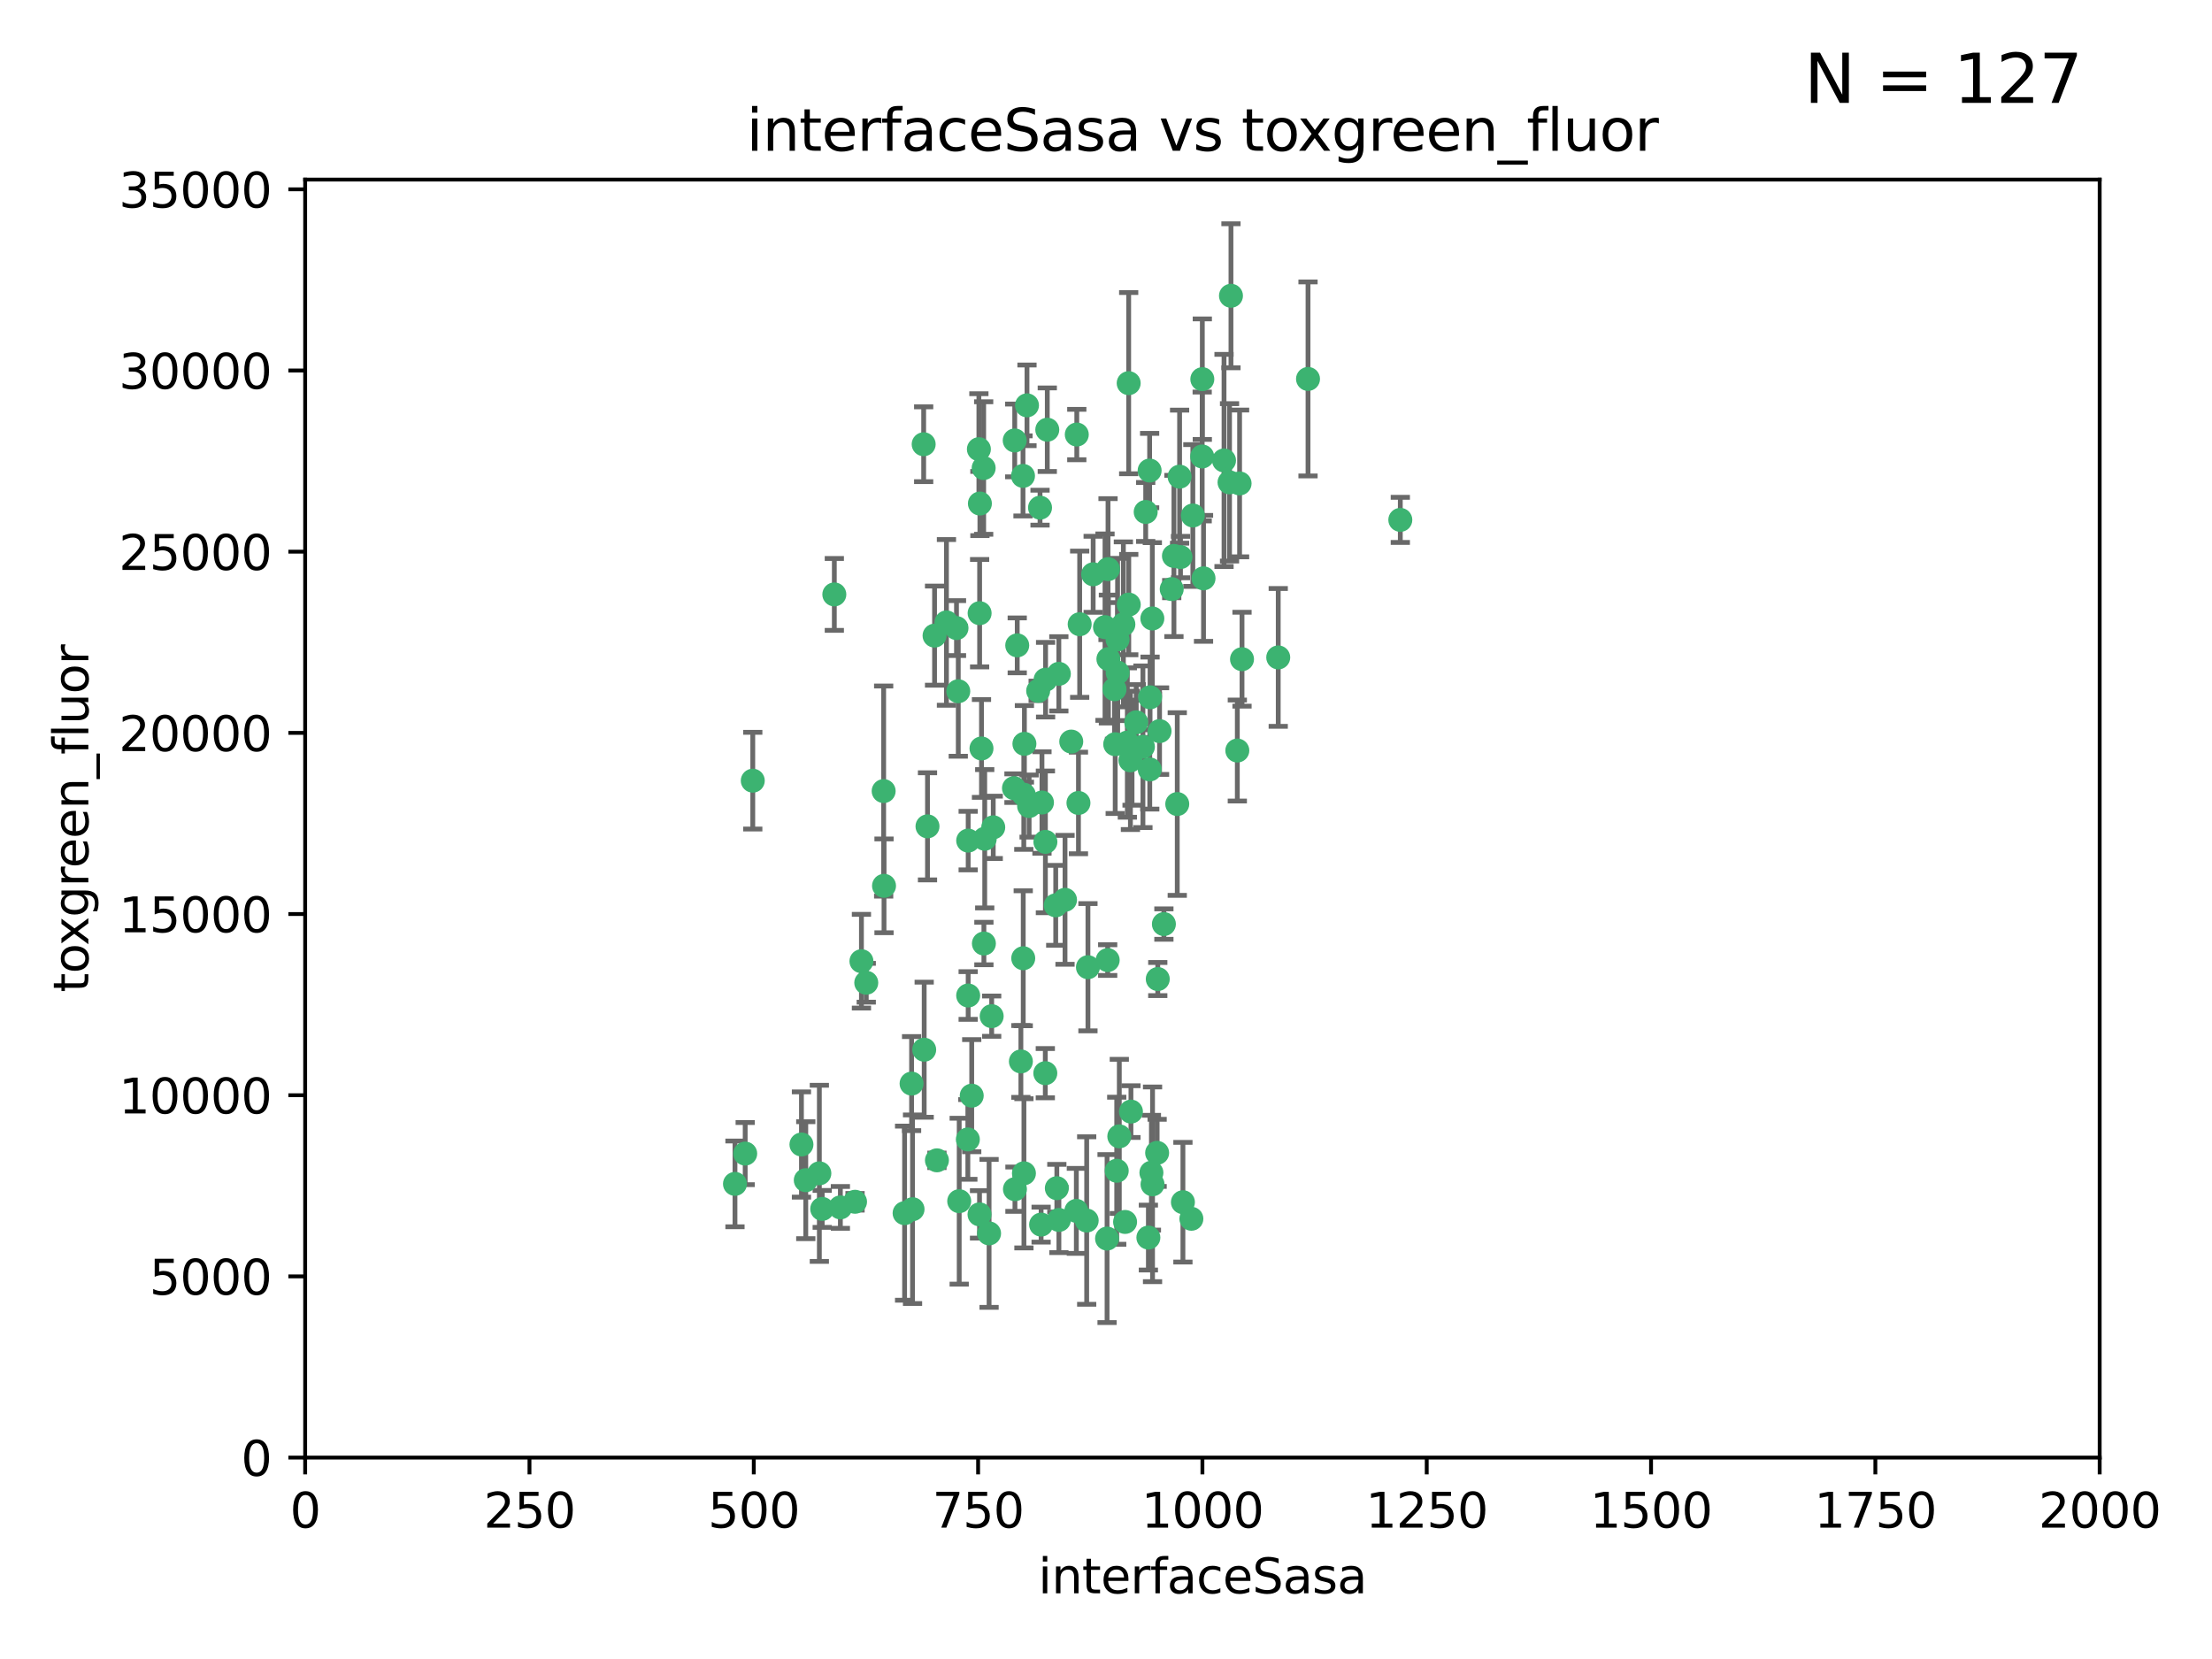 <?xml version="1.0" encoding="utf-8" standalone="no"?>
<!DOCTYPE svg PUBLIC "-//W3C//DTD SVG 1.1//EN"
  "http://www.w3.org/Graphics/SVG/1.1/DTD/svg11.dtd">
<svg xmlns:xlink="http://www.w3.org/1999/xlink" width="460.8pt" height="345.6pt" viewBox="0 0 460.8 345.6" xmlns="http://www.w3.org/2000/svg" version="1.1">
 <defs>
  <style type="text/css">*{stroke-linejoin: round; stroke-linecap: butt}</style>
 </defs>
 <g id="figure_1">
  <g id="patch_1">
   <path d="M 0 345.6 
L 460.8 345.6 
L 460.8 0 
L 0 0 
z
" style="fill: #ffffff"/>
  </g>
  <g id="axes_1">
   <g id="patch_2">
    <path d="M 63.571 303.64 
L 437.4 303.64 
L 437.4 37.411 
L 63.571 37.411 
z
" style="fill: #ffffff"/>
   </g>
   <g id="PathCollection_1">
    <defs>
     <path id="m8de918d0a2" d="M 0 1.118 
C 0.297 1.118 0.581 1 0.791 0.791 
C 1 0.581 1.118 0.297 1.118 0 
C 1.118 -0.297 1 -0.581 0.791 -0.791 
C 0.581 -1 0.297 -1.118 0 -1.118 
C -0.297 -1.118 -0.581 -1 -0.791 -0.791 
C -1 -0.581 -1.118 -0.297 -1.118 0 
C -1.118 0.297 -1 0.581 -0.791 0.791 
C -0.581 1 -0.297 1.118 0 1.118 
z
" style="stroke: #3cb371"/>
    </defs>
    <g clip-path="url(#pef4fb865ef)">
     <use xlink:href="#m8de918d0a2" x="272.484" y="78.941" style="fill: #3cb371; stroke: #3cb371"/>
     <use xlink:href="#m8de918d0a2" x="239.489" y="98.026" style="fill: #3cb371; stroke: #3cb371"/>
     <use xlink:href="#m8de918d0a2" x="250.437" y="95.094" style="fill: #3cb371; stroke: #3cb371"/>
     <use xlink:href="#m8de918d0a2" x="266.28" y="136.954" style="fill: #3cb371; stroke: #3cb371"/>
     <use xlink:href="#m8de918d0a2" x="250.716" y="120.482" style="fill: #3cb371; stroke: #3cb371"/>
     <use xlink:href="#m8de918d0a2" x="218.168" y="89.516" style="fill: #3cb371; stroke: #3cb371"/>
     <use xlink:href="#m8de918d0a2" x="254.987" y="95.918" style="fill: #3cb371; stroke: #3cb371"/>
     <use xlink:href="#m8de918d0a2" x="245.919" y="116.045" style="fill: #3cb371; stroke: #3cb371"/>
     <use xlink:href="#m8de918d0a2" x="258.229" y="100.71" style="fill: #3cb371; stroke: #3cb371"/>
     <use xlink:href="#m8de918d0a2" x="241.557" y="152.304" style="fill: #3cb371; stroke: #3cb371"/>
     <use xlink:href="#m8de918d0a2" x="230.194" y="130.646" style="fill: #3cb371; stroke: #3cb371"/>
     <use xlink:href="#m8de918d0a2" x="244.553" y="115.814" style="fill: #3cb371; stroke: #3cb371"/>
     <use xlink:href="#m8de918d0a2" x="240.054" y="128.839" style="fill: #3cb371; stroke: #3cb371"/>
     <use xlink:href="#m8de918d0a2" x="232.318" y="155.033" style="fill: #3cb371; stroke: #3cb371"/>
     <use xlink:href="#m8de918d0a2" x="258.734" y="137.321" style="fill: #3cb371; stroke: #3cb371"/>
     <use xlink:href="#m8de918d0a2" x="256.134" y="100.483" style="fill: #3cb371; stroke: #3cb371"/>
     <use xlink:href="#m8de918d0a2" x="235.488" y="158.394" style="fill: #3cb371; stroke: #3cb371"/>
     <use xlink:href="#m8de918d0a2" x="211.385" y="91.754" style="fill: #3cb371; stroke: #3cb371"/>
     <use xlink:href="#m8de918d0a2" x="235.142" y="125.947" style="fill: #3cb371; stroke: #3cb371"/>
     <use xlink:href="#m8de918d0a2" x="234.02" y="130.067" style="fill: #3cb371; stroke: #3cb371"/>
     <use xlink:href="#m8de918d0a2" x="223.161" y="154.483" style="fill: #3cb371; stroke: #3cb371"/>
     <use xlink:href="#m8de918d0a2" x="248.491" y="107.386" style="fill: #3cb371; stroke: #3cb371"/>
     <use xlink:href="#m8de918d0a2" x="238.669" y="106.653" style="fill: #3cb371; stroke: #3cb371"/>
     <use xlink:href="#m8de918d0a2" x="227.725" y="119.635" style="fill: #3cb371; stroke: #3cb371"/>
     <use xlink:href="#m8de918d0a2" x="235.125" y="79.819" style="fill: #3cb371; stroke: #3cb371"/>
     <use xlink:href="#m8de918d0a2" x="244.091" y="122.72" style="fill: #3cb371; stroke: #3cb371"/>
     <use xlink:href="#m8de918d0a2" x="241.185" y="203.953" style="fill: #3cb371; stroke: #3cb371"/>
     <use xlink:href="#m8de918d0a2" x="211.908" y="134.443" style="fill: #3cb371; stroke: #3cb371"/>
     <use xlink:href="#m8de918d0a2" x="213.404" y="154.954" style="fill: #3cb371; stroke: #3cb371"/>
     <use xlink:href="#m8de918d0a2" x="204.131" y="104.896" style="fill: #3cb371; stroke: #3cb371"/>
     <use xlink:href="#m8de918d0a2" x="245.731" y="99.298" style="fill: #3cb371; stroke: #3cb371"/>
     <use xlink:href="#m8de918d0a2" x="257.757" y="156.348" style="fill: #3cb371; stroke: #3cb371"/>
     <use xlink:href="#m8de918d0a2" x="216.658" y="105.756" style="fill: #3cb371; stroke: #3cb371"/>
     <use xlink:href="#m8de918d0a2" x="204.916" y="97.498" style="fill: #3cb371; stroke: #3cb371"/>
     <use xlink:href="#m8de918d0a2" x="240.095" y="246.714" style="fill: #3cb371; stroke: #3cb371"/>
     <use xlink:href="#m8de918d0a2" x="192.417" y="92.545" style="fill: #3cb371; stroke: #3cb371"/>
     <use xlink:href="#m8de918d0a2" x="213.275" y="165.548" style="fill: #3cb371; stroke: #3cb371"/>
     <use xlink:href="#m8de918d0a2" x="216.269" y="143.916" style="fill: #3cb371; stroke: #3cb371"/>
     <use xlink:href="#m8de918d0a2" x="206.585" y="211.686" style="fill: #3cb371; stroke: #3cb371"/>
     <use xlink:href="#m8de918d0a2" x="291.711" y="108.301" style="fill: #3cb371; stroke: #3cb371"/>
     <use xlink:href="#m8de918d0a2" x="239.86" y="244.292" style="fill: #3cb371; stroke: #3cb371"/>
     <use xlink:href="#m8de918d0a2" x="224.916" y="130.038" style="fill: #3cb371; stroke: #3cb371"/>
     <use xlink:href="#m8de918d0a2" x="230.751" y="200.005" style="fill: #3cb371; stroke: #3cb371"/>
     <use xlink:href="#m8de918d0a2" x="250.465" y="78.988" style="fill: #3cb371; stroke: #3cb371"/>
     <use xlink:href="#m8de918d0a2" x="199.256" y="130.84" style="fill: #3cb371; stroke: #3cb371"/>
     <use xlink:href="#m8de918d0a2" x="204.462" y="155.918" style="fill: #3cb371; stroke: #3cb371"/>
     <use xlink:href="#m8de918d0a2" x="201.688" y="207.381" style="fill: #3cb371; stroke: #3cb371"/>
     <use xlink:href="#m8de918d0a2" x="216.882" y="255.109" style="fill: #3cb371; stroke: #3cb371"/>
     <use xlink:href="#m8de918d0a2" x="213.159" y="199.62" style="fill: #3cb371; stroke: #3cb371"/>
     <use xlink:href="#m8de918d0a2" x="217.777" y="175.376" style="fill: #3cb371; stroke: #3cb371"/>
     <use xlink:href="#m8de918d0a2" x="220.577" y="140.37" style="fill: #3cb371; stroke: #3cb371"/>
     <use xlink:href="#m8de918d0a2" x="217.06" y="167.179" style="fill: #3cb371; stroke: #3cb371"/>
     <use xlink:href="#m8de918d0a2" x="214.383" y="167.916" style="fill: #3cb371; stroke: #3cb371"/>
     <use xlink:href="#m8de918d0a2" x="203.92" y="93.572" style="fill: #3cb371; stroke: #3cb371"/>
     <use xlink:href="#m8de918d0a2" x="230.822" y="118.565" style="fill: #3cb371; stroke: #3cb371"/>
     <use xlink:href="#m8de918d0a2" x="204.073" y="127.738" style="fill: #3cb371; stroke: #3cb371"/>
     <use xlink:href="#m8de918d0a2" x="224.662" y="167.27" style="fill: #3cb371; stroke: #3cb371"/>
     <use xlink:href="#m8de918d0a2" x="239.579" y="145.262" style="fill: #3cb371; stroke: #3cb371"/>
     <use xlink:href="#m8de918d0a2" x="236.699" y="150.469" style="fill: #3cb371; stroke: #3cb371"/>
     <use xlink:href="#m8de918d0a2" x="226.377" y="254.258" style="fill: #3cb371; stroke: #3cb371"/>
     <use xlink:href="#m8de918d0a2" x="230.901" y="137.292" style="fill: #3cb371; stroke: #3cb371"/>
     <use xlink:href="#m8de918d0a2" x="234.375" y="254.553" style="fill: #3cb371; stroke: #3cb371"/>
     <use xlink:href="#m8de918d0a2" x="221.863" y="187.448" style="fill: #3cb371; stroke: #3cb371"/>
     <use xlink:href="#m8de918d0a2" x="206.91" y="172.347" style="fill: #3cb371; stroke: #3cb371"/>
     <use xlink:href="#m8de918d0a2" x="235.596" y="231.565" style="fill: #3cb371; stroke: #3cb371"/>
     <use xlink:href="#m8de918d0a2" x="232.833" y="140.122" style="fill: #3cb371; stroke: #3cb371"/>
     <use xlink:href="#m8de918d0a2" x="232.635" y="243.887" style="fill: #3cb371; stroke: #3cb371"/>
     <use xlink:href="#m8de918d0a2" x="256.433" y="61.614" style="fill: #3cb371; stroke: #3cb371"/>
     <use xlink:href="#m8de918d0a2" x="220.589" y="254.138" style="fill: #3cb371; stroke: #3cb371"/>
     <use xlink:href="#m8de918d0a2" x="230.62" y="258.016" style="fill: #3cb371; stroke: #3cb371"/>
     <use xlink:href="#m8de918d0a2" x="219.927" y="188.597" style="fill: #3cb371; stroke: #3cb371"/>
     <use xlink:href="#m8de918d0a2" x="213.94" y="84.44" style="fill: #3cb371; stroke: #3cb371"/>
     <use xlink:href="#m8de918d0a2" x="194.686" y="132.411" style="fill: #3cb371; stroke: #3cb371"/>
     <use xlink:href="#m8de918d0a2" x="178.12" y="250.352" style="fill: #3cb371; stroke: #3cb371"/>
     <use xlink:href="#m8de918d0a2" x="248.185" y="253.893" style="fill: #3cb371; stroke: #3cb371"/>
     <use xlink:href="#m8de918d0a2" x="220.157" y="247.522" style="fill: #3cb371; stroke: #3cb371"/>
     <use xlink:href="#m8de918d0a2" x="213.11" y="99.14" style="fill: #3cb371; stroke: #3cb371"/>
     <use xlink:href="#m8de918d0a2" x="180.458" y="204.723" style="fill: #3cb371; stroke: #3cb371"/>
     <use xlink:href="#m8de918d0a2" x="211.23" y="164.19" style="fill: #3cb371; stroke: #3cb371"/>
     <use xlink:href="#m8de918d0a2" x="238.093" y="155.561" style="fill: #3cb371; stroke: #3cb371"/>
     <use xlink:href="#m8de918d0a2" x="199.626" y="143.999" style="fill: #3cb371; stroke: #3cb371"/>
     <use xlink:href="#m8de918d0a2" x="246.424" y="250.441" style="fill: #3cb371; stroke: #3cb371"/>
     <use xlink:href="#m8de918d0a2" x="193.215" y="172.143" style="fill: #3cb371; stroke: #3cb371"/>
     <use xlink:href="#m8de918d0a2" x="235.826" y="156.792" style="fill: #3cb371; stroke: #3cb371"/>
     <use xlink:href="#m8de918d0a2" x="232.811" y="133.213" style="fill: #3cb371; stroke: #3cb371"/>
     <use xlink:href="#m8de918d0a2" x="224.314" y="90.523" style="fill: #3cb371; stroke: #3cb371"/>
     <use xlink:href="#m8de918d0a2" x="239.516" y="160.289" style="fill: #3cb371; stroke: #3cb371"/>
     <use xlink:href="#m8de918d0a2" x="204.964" y="196.552" style="fill: #3cb371; stroke: #3cb371"/>
     <use xlink:href="#m8de918d0a2" x="190.099" y="251.902" style="fill: #3cb371; stroke: #3cb371"/>
     <use xlink:href="#m8de918d0a2" x="189.899" y="225.734" style="fill: #3cb371; stroke: #3cb371"/>
     <use xlink:href="#m8de918d0a2" x="212.669" y="221.118" style="fill: #3cb371; stroke: #3cb371"/>
     <use xlink:href="#m8de918d0a2" x="205.136" y="174.728" style="fill: #3cb371; stroke: #3cb371"/>
     <use xlink:href="#m8de918d0a2" x="201.621" y="237.366" style="fill: #3cb371; stroke: #3cb371"/>
     <use xlink:href="#m8de918d0a2" x="213.303" y="244.424" style="fill: #3cb371; stroke: #3cb371"/>
     <use xlink:href="#m8de918d0a2" x="217.815" y="141.593" style="fill: #3cb371; stroke: #3cb371"/>
     <use xlink:href="#m8de918d0a2" x="201.69" y="175.112" style="fill: #3cb371; stroke: #3cb371"/>
     <use xlink:href="#m8de918d0a2" x="234.846" y="154.686" style="fill: #3cb371; stroke: #3cb371"/>
     <use xlink:href="#m8de918d0a2" x="242.461" y="192.502" style="fill: #3cb371; stroke: #3cb371"/>
     <use xlink:href="#m8de918d0a2" x="175.066" y="251.524" style="fill: #3cb371; stroke: #3cb371"/>
     <use xlink:href="#m8de918d0a2" x="197.163" y="129.656" style="fill: #3cb371; stroke: #3cb371"/>
     <use xlink:href="#m8de918d0a2" x="233.172" y="236.725" style="fill: #3cb371; stroke: #3cb371"/>
     <use xlink:href="#m8de918d0a2" x="199.821" y="250.228" style="fill: #3cb371; stroke: #3cb371"/>
     <use xlink:href="#m8de918d0a2" x="206.043" y="256.937" style="fill: #3cb371; stroke: #3cb371"/>
     <use xlink:href="#m8de918d0a2" x="192.525" y="218.674" style="fill: #3cb371; stroke: #3cb371"/>
     <use xlink:href="#m8de918d0a2" x="211.432" y="247.728" style="fill: #3cb371; stroke: #3cb371"/>
     <use xlink:href="#m8de918d0a2" x="184.082" y="164.794" style="fill: #3cb371; stroke: #3cb371"/>
     <use xlink:href="#m8de918d0a2" x="232.174" y="143.576" style="fill: #3cb371; stroke: #3cb371"/>
     <use xlink:href="#m8de918d0a2" x="239.228" y="257.808" style="fill: #3cb371; stroke: #3cb371"/>
     <use xlink:href="#m8de918d0a2" x="179.453" y="200.236" style="fill: #3cb371; stroke: #3cb371"/>
     <use xlink:href="#m8de918d0a2" x="167.858" y="245.856" style="fill: #3cb371; stroke: #3cb371"/>
     <use xlink:href="#m8de918d0a2" x="166.957" y="238.42" style="fill: #3cb371; stroke: #3cb371"/>
     <use xlink:href="#m8de918d0a2" x="224.222" y="252.246" style="fill: #3cb371; stroke: #3cb371"/>
     <use xlink:href="#m8de918d0a2" x="241.052" y="240.162" style="fill: #3cb371; stroke: #3cb371"/>
     <use xlink:href="#m8de918d0a2" x="171.281" y="251.838" style="fill: #3cb371; stroke: #3cb371"/>
     <use xlink:href="#m8de918d0a2" x="156.817" y="162.629" style="fill: #3cb371; stroke: #3cb371"/>
     <use xlink:href="#m8de918d0a2" x="245.245" y="167.495" style="fill: #3cb371; stroke: #3cb371"/>
     <use xlink:href="#m8de918d0a2" x="188.445" y="252.723" style="fill: #3cb371; stroke: #3cb371"/>
     <use xlink:href="#m8de918d0a2" x="217.757" y="223.562" style="fill: #3cb371; stroke: #3cb371"/>
     <use xlink:href="#m8de918d0a2" x="170.686" y="244.428" style="fill: #3cb371; stroke: #3cb371"/>
     <use xlink:href="#m8de918d0a2" x="173.806" y="123.828" style="fill: #3cb371; stroke: #3cb371"/>
     <use xlink:href="#m8de918d0a2" x="155.238" y="240.314" style="fill: #3cb371; stroke: #3cb371"/>
     <use xlink:href="#m8de918d0a2" x="195.181" y="241.718" style="fill: #3cb371; stroke: #3cb371"/>
     <use xlink:href="#m8de918d0a2" x="204.052" y="252.978" style="fill: #3cb371; stroke: #3cb371"/>
     <use xlink:href="#m8de918d0a2" x="226.639" y="201.488" style="fill: #3cb371; stroke: #3cb371"/>
     <use xlink:href="#m8de918d0a2" x="184.157" y="184.534" style="fill: #3cb371; stroke: #3cb371"/>
     <use xlink:href="#m8de918d0a2" x="153.109" y="246.624" style="fill: #3cb371; stroke: #3cb371"/>
     <use xlink:href="#m8de918d0a2" x="202.428" y="228.248" style="fill: #3cb371; stroke: #3cb371"/>
    </g>
   </g>
   <g id="matplotlib.axis_1">
    <g id="xtick_1">
     <g id="line2d_1">
      <defs>
       <path id="mb8b074a00f" d="M 0 0 
L 0 3.5 
" style="stroke: #000000; stroke-width: 0.8"/>
      </defs>
      <g>
       <use xlink:href="#mb8b074a00f" x="63.571" y="303.64" style="stroke: #000000; stroke-width: 0.8"/>
      </g>
     </g>
     <g id="text_1">
      <!-- 0 -->
      <g transform="translate(60.39 318.238)scale(0.1 -0.1)">
       <defs>
        <path id="DejaVuSans-30" d="M 2034 4250 
Q 1547 4250 1301 3770 
Q 1056 3291 1056 2328 
Q 1056 1369 1301 889 
Q 1547 409 2034 409 
Q 2525 409 2770 889 
Q 3016 1369 3016 2328 
Q 3016 3291 2770 3770 
Q 2525 4250 2034 4250 
z
M 2034 4750 
Q 2819 4750 3233 4129 
Q 3647 3509 3647 2328 
Q 3647 1150 3233 529 
Q 2819 -91 2034 -91 
Q 1250 -91 836 529 
Q 422 1150 422 2328 
Q 422 3509 836 4129 
Q 1250 4750 2034 4750 
z
" transform="scale(0.016)"/>
       </defs>
       <use xlink:href="#DejaVuSans-30"/>
      </g>
     </g>
    </g>
    <g id="xtick_2">
     <g id="line2d_2">
      <g>
       <use xlink:href="#mb8b074a00f" x="110.3" y="303.64" style="stroke: #000000; stroke-width: 0.8"/>
      </g>
     </g>
     <g id="text_2">
      <!-- 250 -->
      <g transform="translate(100.756 318.238)scale(0.1 -0.1)">
       <defs>
        <path id="DejaVuSans-32" d="M 1228 531 
L 3431 531 
L 3431 0 
L 469 0 
L 469 531 
Q 828 903 1448 1529 
Q 2069 2156 2228 2338 
Q 2531 2678 2651 2914 
Q 2772 3150 2772 3378 
Q 2772 3750 2511 3984 
Q 2250 4219 1831 4219 
Q 1534 4219 1204 4116 
Q 875 4013 500 3803 
L 500 4441 
Q 881 4594 1212 4672 
Q 1544 4750 1819 4750 
Q 2544 4750 2975 4387 
Q 3406 4025 3406 3419 
Q 3406 3131 3298 2873 
Q 3191 2616 2906 2266 
Q 2828 2175 2409 1742 
Q 1991 1309 1228 531 
z
" transform="scale(0.016)"/>
        <path id="DejaVuSans-35" d="M 691 4666 
L 3169 4666 
L 3169 4134 
L 1269 4134 
L 1269 2991 
Q 1406 3038 1543 3061 
Q 1681 3084 1819 3084 
Q 2600 3084 3056 2656 
Q 3513 2228 3513 1497 
Q 3513 744 3044 326 
Q 2575 -91 1722 -91 
Q 1428 -91 1123 -41 
Q 819 9 494 109 
L 494 744 
Q 775 591 1075 516 
Q 1375 441 1709 441 
Q 2250 441 2565 725 
Q 2881 1009 2881 1497 
Q 2881 1984 2565 2268 
Q 2250 2553 1709 2553 
Q 1456 2553 1204 2497 
Q 953 2441 691 2322 
L 691 4666 
z
" transform="scale(0.016)"/>
       </defs>
       <use xlink:href="#DejaVuSans-32"/>
       <use xlink:href="#DejaVuSans-35" x="63.623"/>
       <use xlink:href="#DejaVuSans-30" x="127.246"/>
      </g>
     </g>
    </g>
    <g id="xtick_3">
     <g id="line2d_3">
      <g>
       <use xlink:href="#mb8b074a00f" x="157.028" y="303.64" style="stroke: #000000; stroke-width: 0.8"/>
      </g>
     </g>
     <g id="text_3">
      <!-- 500 -->
      <g transform="translate(147.485 318.238)scale(0.1 -0.1)">
       <use xlink:href="#DejaVuSans-35"/>
       <use xlink:href="#DejaVuSans-30" x="63.623"/>
       <use xlink:href="#DejaVuSans-30" x="127.246"/>
      </g>
     </g>
    </g>
    <g id="xtick_4">
     <g id="line2d_4">
      <g>
       <use xlink:href="#mb8b074a00f" x="203.757" y="303.64" style="stroke: #000000; stroke-width: 0.8"/>
      </g>
     </g>
     <g id="text_4">
      <!-- 750 -->
      <g transform="translate(194.213 318.238)scale(0.1 -0.1)">
       <defs>
        <path id="DejaVuSans-37" d="M 525 4666 
L 3525 4666 
L 3525 4397 
L 1831 0 
L 1172 0 
L 2766 4134 
L 525 4134 
L 525 4666 
z
" transform="scale(0.016)"/>
       </defs>
       <use xlink:href="#DejaVuSans-37"/>
       <use xlink:href="#DejaVuSans-35" x="63.623"/>
       <use xlink:href="#DejaVuSans-30" x="127.246"/>
      </g>
     </g>
    </g>
    <g id="xtick_5">
     <g id="line2d_5">
      <g>
       <use xlink:href="#mb8b074a00f" x="250.486" y="303.64" style="stroke: #000000; stroke-width: 0.8"/>
      </g>
     </g>
     <g id="text_5">
      <!-- 1000 -->
      <g transform="translate(237.761 318.238)scale(0.1 -0.1)">
       <defs>
        <path id="DejaVuSans-31" d="M 794 531 
L 1825 531 
L 1825 4091 
L 703 3866 
L 703 4441 
L 1819 4666 
L 2450 4666 
L 2450 531 
L 3481 531 
L 3481 0 
L 794 0 
L 794 531 
z
" transform="scale(0.016)"/>
       </defs>
       <use xlink:href="#DejaVuSans-31"/>
       <use xlink:href="#DejaVuSans-30" x="63.623"/>
       <use xlink:href="#DejaVuSans-30" x="127.246"/>
       <use xlink:href="#DejaVuSans-30" x="190.869"/>
      </g>
     </g>
    </g>
    <g id="xtick_6">
     <g id="line2d_6">
      <g>
       <use xlink:href="#mb8b074a00f" x="297.214" y="303.64" style="stroke: #000000; stroke-width: 0.8"/>
      </g>
     </g>
     <g id="text_6">
      <!-- 1250 -->
      <g transform="translate(284.489 318.238)scale(0.1 -0.1)">
       <use xlink:href="#DejaVuSans-31"/>
       <use xlink:href="#DejaVuSans-32" x="63.623"/>
       <use xlink:href="#DejaVuSans-35" x="127.246"/>
       <use xlink:href="#DejaVuSans-30" x="190.869"/>
      </g>
     </g>
    </g>
    <g id="xtick_7">
     <g id="line2d_7">
      <g>
       <use xlink:href="#mb8b074a00f" x="343.943" y="303.64" style="stroke: #000000; stroke-width: 0.8"/>
      </g>
     </g>
     <g id="text_7">
      <!-- 1500 -->
      <g transform="translate(331.218 318.238)scale(0.1 -0.1)">
       <use xlink:href="#DejaVuSans-31"/>
       <use xlink:href="#DejaVuSans-35" x="63.623"/>
       <use xlink:href="#DejaVuSans-30" x="127.246"/>
       <use xlink:href="#DejaVuSans-30" x="190.869"/>
      </g>
     </g>
    </g>
    <g id="xtick_8">
     <g id="line2d_8">
      <g>
       <use xlink:href="#mb8b074a00f" x="390.671" y="303.64" style="stroke: #000000; stroke-width: 0.8"/>
      </g>
     </g>
     <g id="text_8">
      <!-- 1750 -->
      <g transform="translate(377.946 318.238)scale(0.1 -0.1)">
       <use xlink:href="#DejaVuSans-31"/>
       <use xlink:href="#DejaVuSans-37" x="63.623"/>
       <use xlink:href="#DejaVuSans-35" x="127.246"/>
       <use xlink:href="#DejaVuSans-30" x="190.869"/>
      </g>
     </g>
    </g>
    <g id="xtick_9">
     <g id="line2d_9">
      <g>
       <use xlink:href="#mb8b074a00f" x="437.4" y="303.64" style="stroke: #000000; stroke-width: 0.8"/>
      </g>
     </g>
     <g id="text_9">
      <!-- 2000 -->
      <g transform="translate(424.675 318.238)scale(0.1 -0.1)">
       <use xlink:href="#DejaVuSans-32"/>
       <use xlink:href="#DejaVuSans-30" x="63.623"/>
       <use xlink:href="#DejaVuSans-30" x="127.246"/>
       <use xlink:href="#DejaVuSans-30" x="190.869"/>
      </g>
     </g>
    </g>
    <g id="text_10">
     <!-- interfaceSasa -->
     <g transform="translate(216.279 331.917)scale(0.1 -0.1)">
      <defs>
       <path id="DejaVuSans-69" d="M 603 3500 
L 1178 3500 
L 1178 0 
L 603 0 
L 603 3500 
z
M 603 4863 
L 1178 4863 
L 1178 4134 
L 603 4134 
L 603 4863 
z
" transform="scale(0.016)"/>
       <path id="DejaVuSans-6e" d="M 3513 2113 
L 3513 0 
L 2938 0 
L 2938 2094 
Q 2938 2591 2744 2837 
Q 2550 3084 2163 3084 
Q 1697 3084 1428 2787 
Q 1159 2491 1159 1978 
L 1159 0 
L 581 0 
L 581 3500 
L 1159 3500 
L 1159 2956 
Q 1366 3272 1645 3428 
Q 1925 3584 2291 3584 
Q 2894 3584 3203 3211 
Q 3513 2838 3513 2113 
z
" transform="scale(0.016)"/>
       <path id="DejaVuSans-74" d="M 1172 4494 
L 1172 3500 
L 2356 3500 
L 2356 3053 
L 1172 3053 
L 1172 1153 
Q 1172 725 1289 603 
Q 1406 481 1766 481 
L 2356 481 
L 2356 0 
L 1766 0 
Q 1100 0 847 248 
Q 594 497 594 1153 
L 594 3053 
L 172 3053 
L 172 3500 
L 594 3500 
L 594 4494 
L 1172 4494 
z
" transform="scale(0.016)"/>
       <path id="DejaVuSans-65" d="M 3597 1894 
L 3597 1613 
L 953 1613 
Q 991 1019 1311 708 
Q 1631 397 2203 397 
Q 2534 397 2845 478 
Q 3156 559 3463 722 
L 3463 178 
Q 3153 47 2828 -22 
Q 2503 -91 2169 -91 
Q 1331 -91 842 396 
Q 353 884 353 1716 
Q 353 2575 817 3079 
Q 1281 3584 2069 3584 
Q 2775 3584 3186 3129 
Q 3597 2675 3597 1894 
z
M 3022 2063 
Q 3016 2534 2758 2815 
Q 2500 3097 2075 3097 
Q 1594 3097 1305 2825 
Q 1016 2553 972 2059 
L 3022 2063 
z
" transform="scale(0.016)"/>
       <path id="DejaVuSans-72" d="M 2631 2963 
Q 2534 3019 2420 3045 
Q 2306 3072 2169 3072 
Q 1681 3072 1420 2755 
Q 1159 2438 1159 1844 
L 1159 0 
L 581 0 
L 581 3500 
L 1159 3500 
L 1159 2956 
Q 1341 3275 1631 3429 
Q 1922 3584 2338 3584 
Q 2397 3584 2469 3576 
Q 2541 3569 2628 3553 
L 2631 2963 
z
" transform="scale(0.016)"/>
       <path id="DejaVuSans-66" d="M 2375 4863 
L 2375 4384 
L 1825 4384 
Q 1516 4384 1395 4259 
Q 1275 4134 1275 3809 
L 1275 3500 
L 2222 3500 
L 2222 3053 
L 1275 3053 
L 1275 0 
L 697 0 
L 697 3053 
L 147 3053 
L 147 3500 
L 697 3500 
L 697 3744 
Q 697 4328 969 4595 
Q 1241 4863 1831 4863 
L 2375 4863 
z
" transform="scale(0.016)"/>
       <path id="DejaVuSans-61" d="M 2194 1759 
Q 1497 1759 1228 1600 
Q 959 1441 959 1056 
Q 959 750 1161 570 
Q 1363 391 1709 391 
Q 2188 391 2477 730 
Q 2766 1069 2766 1631 
L 2766 1759 
L 2194 1759 
z
M 3341 1997 
L 3341 0 
L 2766 0 
L 2766 531 
Q 2569 213 2275 61 
Q 1981 -91 1556 -91 
Q 1019 -91 701 211 
Q 384 513 384 1019 
Q 384 1609 779 1909 
Q 1175 2209 1959 2209 
L 2766 2209 
L 2766 2266 
Q 2766 2663 2505 2880 
Q 2244 3097 1772 3097 
Q 1472 3097 1187 3025 
Q 903 2953 641 2809 
L 641 3341 
Q 956 3463 1253 3523 
Q 1550 3584 1831 3584 
Q 2591 3584 2966 3190 
Q 3341 2797 3341 1997 
z
" transform="scale(0.016)"/>
       <path id="DejaVuSans-63" d="M 3122 3366 
L 3122 2828 
Q 2878 2963 2633 3030 
Q 2388 3097 2138 3097 
Q 1578 3097 1268 2742 
Q 959 2388 959 1747 
Q 959 1106 1268 751 
Q 1578 397 2138 397 
Q 2388 397 2633 464 
Q 2878 531 3122 666 
L 3122 134 
Q 2881 22 2623 -34 
Q 2366 -91 2075 -91 
Q 1284 -91 818 406 
Q 353 903 353 1747 
Q 353 2603 823 3093 
Q 1294 3584 2113 3584 
Q 2378 3584 2631 3529 
Q 2884 3475 3122 3366 
z
" transform="scale(0.016)"/>
       <path id="DejaVuSans-53" d="M 3425 4513 
L 3425 3897 
Q 3066 4069 2747 4153 
Q 2428 4238 2131 4238 
Q 1616 4238 1336 4038 
Q 1056 3838 1056 3469 
Q 1056 3159 1242 3001 
Q 1428 2844 1947 2747 
L 2328 2669 
Q 3034 2534 3370 2195 
Q 3706 1856 3706 1288 
Q 3706 609 3251 259 
Q 2797 -91 1919 -91 
Q 1588 -91 1214 -16 
Q 841 59 441 206 
L 441 856 
Q 825 641 1194 531 
Q 1563 422 1919 422 
Q 2459 422 2753 634 
Q 3047 847 3047 1241 
Q 3047 1584 2836 1778 
Q 2625 1972 2144 2069 
L 1759 2144 
Q 1053 2284 737 2584 
Q 422 2884 422 3419 
Q 422 4038 858 4394 
Q 1294 4750 2059 4750 
Q 2388 4750 2728 4690 
Q 3069 4631 3425 4513 
z
" transform="scale(0.016)"/>
       <path id="DejaVuSans-73" d="M 2834 3397 
L 2834 2853 
Q 2591 2978 2328 3040 
Q 2066 3103 1784 3103 
Q 1356 3103 1142 2972 
Q 928 2841 928 2578 
Q 928 2378 1081 2264 
Q 1234 2150 1697 2047 
L 1894 2003 
Q 2506 1872 2764 1633 
Q 3022 1394 3022 966 
Q 3022 478 2636 193 
Q 2250 -91 1575 -91 
Q 1294 -91 989 -36 
Q 684 19 347 128 
L 347 722 
Q 666 556 975 473 
Q 1284 391 1588 391 
Q 1994 391 2212 530 
Q 2431 669 2431 922 
Q 2431 1156 2273 1281 
Q 2116 1406 1581 1522 
L 1381 1569 
Q 847 1681 609 1914 
Q 372 2147 372 2553 
Q 372 3047 722 3315 
Q 1072 3584 1716 3584 
Q 2034 3584 2315 3537 
Q 2597 3491 2834 3397 
z
" transform="scale(0.016)"/>
      </defs>
      <use xlink:href="#DejaVuSans-69"/>
      <use xlink:href="#DejaVuSans-6e" x="27.783"/>
      <use xlink:href="#DejaVuSans-74" x="91.162"/>
      <use xlink:href="#DejaVuSans-65" x="130.371"/>
      <use xlink:href="#DejaVuSans-72" x="191.895"/>
      <use xlink:href="#DejaVuSans-66" x="233.008"/>
      <use xlink:href="#DejaVuSans-61" x="268.213"/>
      <use xlink:href="#DejaVuSans-63" x="329.492"/>
      <use xlink:href="#DejaVuSans-65" x="384.473"/>
      <use xlink:href="#DejaVuSans-53" x="445.996"/>
      <use xlink:href="#DejaVuSans-61" x="509.473"/>
      <use xlink:href="#DejaVuSans-73" x="570.752"/>
      <use xlink:href="#DejaVuSans-61" x="622.852"/>
     </g>
    </g>
   </g>
   <g id="matplotlib.axis_2">
    <g id="ytick_1">
     <g id="line2d_10">
      <defs>
       <path id="m51e55660c4" d="M 0 0 
L -3.5 0 
" style="stroke: #000000; stroke-width: 0.8"/>
      </defs>
      <g>
       <use xlink:href="#m51e55660c4" x="63.571" y="303.64" style="stroke: #000000; stroke-width: 0.8"/>
      </g>
     </g>
     <g id="text_11">
      <!-- 0 -->
      <g transform="translate(50.209 307.439)scale(0.1 -0.1)">
       <use xlink:href="#DejaVuSans-30"/>
      </g>
     </g>
    </g>
    <g id="ytick_2">
     <g id="line2d_11">
      <g>
       <use xlink:href="#m51e55660c4" x="63.571" y="265.897" style="stroke: #000000; stroke-width: 0.8"/>
      </g>
     </g>
     <g id="text_12">
      <!-- 5000 -->
      <g transform="translate(31.121 269.696)scale(0.1 -0.1)">
       <use xlink:href="#DejaVuSans-35"/>
       <use xlink:href="#DejaVuSans-30" x="63.623"/>
       <use xlink:href="#DejaVuSans-30" x="127.246"/>
       <use xlink:href="#DejaVuSans-30" x="190.869"/>
      </g>
     </g>
    </g>
    <g id="ytick_3">
     <g id="line2d_12">
      <g>
       <use xlink:href="#m51e55660c4" x="63.571" y="228.154" style="stroke: #000000; stroke-width: 0.8"/>
      </g>
     </g>
     <g id="text_13">
      <!-- 10000 -->
      <g transform="translate(24.759 231.953)scale(0.1 -0.1)">
       <use xlink:href="#DejaVuSans-31"/>
       <use xlink:href="#DejaVuSans-30" x="63.623"/>
       <use xlink:href="#DejaVuSans-30" x="127.246"/>
       <use xlink:href="#DejaVuSans-30" x="190.869"/>
       <use xlink:href="#DejaVuSans-30" x="254.492"/>
      </g>
     </g>
    </g>
    <g id="ytick_4">
     <g id="line2d_13">
      <g>
       <use xlink:href="#m51e55660c4" x="63.571" y="190.411" style="stroke: #000000; stroke-width: 0.8"/>
      </g>
     </g>
     <g id="text_14">
      <!-- 15000 -->
      <g transform="translate(24.759 194.21)scale(0.1 -0.1)">
       <use xlink:href="#DejaVuSans-31"/>
       <use xlink:href="#DejaVuSans-35" x="63.623"/>
       <use xlink:href="#DejaVuSans-30" x="127.246"/>
       <use xlink:href="#DejaVuSans-30" x="190.869"/>
       <use xlink:href="#DejaVuSans-30" x="254.492"/>
      </g>
     </g>
    </g>
    <g id="ytick_5">
     <g id="line2d_14">
      <g>
       <use xlink:href="#m51e55660c4" x="63.571" y="152.668" style="stroke: #000000; stroke-width: 0.8"/>
      </g>
     </g>
     <g id="text_15">
      <!-- 20000 -->
      <g transform="translate(24.759 156.467)scale(0.1 -0.1)">
       <use xlink:href="#DejaVuSans-32"/>
       <use xlink:href="#DejaVuSans-30" x="63.623"/>
       <use xlink:href="#DejaVuSans-30" x="127.246"/>
       <use xlink:href="#DejaVuSans-30" x="190.869"/>
       <use xlink:href="#DejaVuSans-30" x="254.492"/>
      </g>
     </g>
    </g>
    <g id="ytick_6">
     <g id="line2d_15">
      <g>
       <use xlink:href="#m51e55660c4" x="63.571" y="114.925" style="stroke: #000000; stroke-width: 0.8"/>
      </g>
     </g>
     <g id="text_16">
      <!-- 25000 -->
      <g transform="translate(24.759 118.724)scale(0.1 -0.1)">
       <use xlink:href="#DejaVuSans-32"/>
       <use xlink:href="#DejaVuSans-35" x="63.623"/>
       <use xlink:href="#DejaVuSans-30" x="127.246"/>
       <use xlink:href="#DejaVuSans-30" x="190.869"/>
       <use xlink:href="#DejaVuSans-30" x="254.492"/>
      </g>
     </g>
    </g>
    <g id="ytick_7">
     <g id="line2d_16">
      <g>
       <use xlink:href="#m51e55660c4" x="63.571" y="77.181" style="stroke: #000000; stroke-width: 0.8"/>
      </g>
     </g>
     <g id="text_17">
      <!-- 30000 -->
      <g transform="translate(24.759 80.981)scale(0.1 -0.1)">
       <defs>
        <path id="DejaVuSans-33" d="M 2597 2516 
Q 3050 2419 3304 2112 
Q 3559 1806 3559 1356 
Q 3559 666 3084 287 
Q 2609 -91 1734 -91 
Q 1441 -91 1130 -33 
Q 819 25 488 141 
L 488 750 
Q 750 597 1062 519 
Q 1375 441 1716 441 
Q 2309 441 2620 675 
Q 2931 909 2931 1356 
Q 2931 1769 2642 2001 
Q 2353 2234 1838 2234 
L 1294 2234 
L 1294 2753 
L 1863 2753 
Q 2328 2753 2575 2939 
Q 2822 3125 2822 3475 
Q 2822 3834 2567 4026 
Q 2313 4219 1838 4219 
Q 1578 4219 1281 4162 
Q 984 4106 628 3988 
L 628 4550 
Q 988 4650 1302 4700 
Q 1616 4750 1894 4750 
Q 2613 4750 3031 4423 
Q 3450 4097 3450 3541 
Q 3450 3153 3228 2886 
Q 3006 2619 2597 2516 
z
" transform="scale(0.016)"/>
       </defs>
       <use xlink:href="#DejaVuSans-33"/>
       <use xlink:href="#DejaVuSans-30" x="63.623"/>
       <use xlink:href="#DejaVuSans-30" x="127.246"/>
       <use xlink:href="#DejaVuSans-30" x="190.869"/>
       <use xlink:href="#DejaVuSans-30" x="254.492"/>
      </g>
     </g>
    </g>
    <g id="ytick_8">
     <g id="line2d_17">
      <g>
       <use xlink:href="#m51e55660c4" x="63.571" y="39.438" style="stroke: #000000; stroke-width: 0.8"/>
      </g>
     </g>
     <g id="text_18">
      <!-- 35000 -->
      <g transform="translate(24.759 43.238)scale(0.1 -0.1)">
       <use xlink:href="#DejaVuSans-33"/>
       <use xlink:href="#DejaVuSans-35" x="63.623"/>
       <use xlink:href="#DejaVuSans-30" x="127.246"/>
       <use xlink:href="#DejaVuSans-30" x="190.869"/>
       <use xlink:href="#DejaVuSans-30" x="254.492"/>
      </g>
     </g>
    </g>
    <g id="text_19">
     <!-- toxgreen_fluor -->
     <g transform="translate(18.401 206.72)rotate(-90)scale(0.1 -0.1)">
      <defs>
       <path id="DejaVuSans-6f" d="M 1959 3097 
Q 1497 3097 1228 2736 
Q 959 2375 959 1747 
Q 959 1119 1226 758 
Q 1494 397 1959 397 
Q 2419 397 2687 759 
Q 2956 1122 2956 1747 
Q 2956 2369 2687 2733 
Q 2419 3097 1959 3097 
z
M 1959 3584 
Q 2709 3584 3137 3096 
Q 3566 2609 3566 1747 
Q 3566 888 3137 398 
Q 2709 -91 1959 -91 
Q 1206 -91 779 398 
Q 353 888 353 1747 
Q 353 2609 779 3096 
Q 1206 3584 1959 3584 
z
" transform="scale(0.016)"/>
       <path id="DejaVuSans-78" d="M 3513 3500 
L 2247 1797 
L 3578 0 
L 2900 0 
L 1881 1375 
L 863 0 
L 184 0 
L 1544 1831 
L 300 3500 
L 978 3500 
L 1906 2253 
L 2834 3500 
L 3513 3500 
z
" transform="scale(0.016)"/>
       <path id="DejaVuSans-67" d="M 2906 1791 
Q 2906 2416 2648 2759 
Q 2391 3103 1925 3103 
Q 1463 3103 1205 2759 
Q 947 2416 947 1791 
Q 947 1169 1205 825 
Q 1463 481 1925 481 
Q 2391 481 2648 825 
Q 2906 1169 2906 1791 
z
M 3481 434 
Q 3481 -459 3084 -895 
Q 2688 -1331 1869 -1331 
Q 1566 -1331 1297 -1286 
Q 1028 -1241 775 -1147 
L 775 -588 
Q 1028 -725 1275 -790 
Q 1522 -856 1778 -856 
Q 2344 -856 2625 -561 
Q 2906 -266 2906 331 
L 2906 616 
Q 2728 306 2450 153 
Q 2172 0 1784 0 
Q 1141 0 747 490 
Q 353 981 353 1791 
Q 353 2603 747 3093 
Q 1141 3584 1784 3584 
Q 2172 3584 2450 3431 
Q 2728 3278 2906 2969 
L 2906 3500 
L 3481 3500 
L 3481 434 
z
" transform="scale(0.016)"/>
       <path id="DejaVuSans-5f" d="M 3263 -1063 
L 3263 -1509 
L -63 -1509 
L -63 -1063 
L 3263 -1063 
z
" transform="scale(0.016)"/>
       <path id="DejaVuSans-6c" d="M 603 4863 
L 1178 4863 
L 1178 0 
L 603 0 
L 603 4863 
z
" transform="scale(0.016)"/>
       <path id="DejaVuSans-75" d="M 544 1381 
L 544 3500 
L 1119 3500 
L 1119 1403 
Q 1119 906 1312 657 
Q 1506 409 1894 409 
Q 2359 409 2629 706 
Q 2900 1003 2900 1516 
L 2900 3500 
L 3475 3500 
L 3475 0 
L 2900 0 
L 2900 538 
Q 2691 219 2414 64 
Q 2138 -91 1772 -91 
Q 1169 -91 856 284 
Q 544 659 544 1381 
z
M 1991 3584 
L 1991 3584 
z
" transform="scale(0.016)"/>
      </defs>
      <use xlink:href="#DejaVuSans-74"/>
      <use xlink:href="#DejaVuSans-6f" x="39.209"/>
      <use xlink:href="#DejaVuSans-78" x="97.266"/>
      <use xlink:href="#DejaVuSans-67" x="156.445"/>
      <use xlink:href="#DejaVuSans-72" x="219.922"/>
      <use xlink:href="#DejaVuSans-65" x="258.785"/>
      <use xlink:href="#DejaVuSans-65" x="320.309"/>
      <use xlink:href="#DejaVuSans-6e" x="381.832"/>
      <use xlink:href="#DejaVuSans-5f" x="445.211"/>
      <use xlink:href="#DejaVuSans-66" x="495.211"/>
      <use xlink:href="#DejaVuSans-6c" x="530.416"/>
      <use xlink:href="#DejaVuSans-75" x="558.199"/>
      <use xlink:href="#DejaVuSans-6f" x="621.578"/>
      <use xlink:href="#DejaVuSans-72" x="682.76"/>
     </g>
    </g>
   </g>
   <g id="LineCollection_1">
    <path d="M 272.484 99.149 
L 272.484 58.733 
" clip-path="url(#pef4fb865ef)" style="fill: none; stroke: #696969"/>
    <path d="M 239.489 105.772 
L 239.489 90.281 
" clip-path="url(#pef4fb865ef)" style="fill: none; stroke: #696969"/>
    <path d="M 250.437 108.514 
L 250.437 81.675 
" clip-path="url(#pef4fb865ef)" style="fill: none; stroke: #696969"/>
    <path d="M 266.28 151.309 
L 266.28 122.599 
" clip-path="url(#pef4fb865ef)" style="fill: none; stroke: #696969"/>
    <path d="M 250.716 133.601 
L 250.716 107.363 
" clip-path="url(#pef4fb865ef)" style="fill: none; stroke: #696969"/>
    <path d="M 218.168 98.217 
L 218.168 80.815 
" clip-path="url(#pef4fb865ef)" style="fill: none; stroke: #696969"/>
    <path d="M 254.987 118.013 
L 254.987 73.824 
" clip-path="url(#pef4fb865ef)" style="fill: none; stroke: #696969"/>
    <path d="M 245.919 120.361 
L 245.919 111.729 
" clip-path="url(#pef4fb865ef)" style="fill: none; stroke: #696969"/>
    <path d="M 258.229 115.998 
L 258.229 85.423 
" clip-path="url(#pef4fb865ef)" style="fill: none; stroke: #696969"/>
    <path d="M 241.557 161.323 
L 241.557 143.286 
" clip-path="url(#pef4fb865ef)" style="fill: none; stroke: #696969"/>
    <path d="M 230.194 150.061 
L 230.194 111.23 
" clip-path="url(#pef4fb865ef)" style="fill: none; stroke: #696969"/>
    <path d="M 244.553 132.604 
L 244.553 99.024 
" clip-path="url(#pef4fb865ef)" style="fill: none; stroke: #696969"/>
    <path d="M 240.054 144.637 
L 240.054 113.041 
" clip-path="url(#pef4fb865ef)" style="fill: none; stroke: #696969"/>
    <path d="M 232.318 169.463 
L 232.318 140.603 
" clip-path="url(#pef4fb865ef)" style="fill: none; stroke: #696969"/>
    <path d="M 258.734 147.102 
L 258.734 127.541 
" clip-path="url(#pef4fb865ef)" style="fill: none; stroke: #696969"/>
    <path d="M 256.134 116.878 
L 256.134 84.088 
" clip-path="url(#pef4fb865ef)" style="fill: none; stroke: #696969"/>
    <path d="M 235.488 172.807 
L 235.488 143.981 
" clip-path="url(#pef4fb865ef)" style="fill: none; stroke: #696969"/>
    <path d="M 211.385 99.334 
L 211.385 84.174 
" clip-path="url(#pef4fb865ef)" style="fill: none; stroke: #696969"/>
    <path d="M 235.142 136.397 
L 235.142 115.497 
" clip-path="url(#pef4fb865ef)" style="fill: none; stroke: #696969"/>
    <path d="M 234.02 147.25 
L 234.02 112.885 
" clip-path="url(#pef4fb865ef)" style="fill: none; stroke: #696969"/>
    <path d="M 223.161 155.048 
L 223.161 153.918 
" clip-path="url(#pef4fb865ef)" style="fill: none; stroke: #696969"/>
    <path d="M 248.491 122.155 
L 248.491 92.617 
" clip-path="url(#pef4fb865ef)" style="fill: none; stroke: #696969"/>
    <path d="M 238.669 112.792 
L 238.669 100.514 
" clip-path="url(#pef4fb865ef)" style="fill: none; stroke: #696969"/>
    <path d="M 227.725 127.554 
L 227.725 111.717 
" clip-path="url(#pef4fb865ef)" style="fill: none; stroke: #696969"/>
    <path d="M 235.125 98.693 
L 235.125 60.945 
" clip-path="url(#pef4fb865ef)" style="fill: none; stroke: #696969"/>
    <path d="M 244.091 124.514 
L 244.091 120.926 
" clip-path="url(#pef4fb865ef)" style="fill: none; stroke: #696969"/>
    <path d="M 241.185 207.405 
L 241.185 200.501 
" clip-path="url(#pef4fb865ef)" style="fill: none; stroke: #696969"/>
    <path d="M 211.908 140.163 
L 211.908 128.724 
" clip-path="url(#pef4fb865ef)" style="fill: none; stroke: #696969"/>
    <path d="M 213.404 162.929 
L 213.404 146.979 
" clip-path="url(#pef4fb865ef)" style="fill: none; stroke: #696969"/>
    <path d="M 204.131 111.578 
L 204.131 98.214 
" clip-path="url(#pef4fb865ef)" style="fill: none; stroke: #696969"/>
    <path d="M 245.731 113.157 
L 245.731 85.439 
" clip-path="url(#pef4fb865ef)" style="fill: none; stroke: #696969"/>
    <path d="M 257.757 166.868 
L 257.757 145.829 
" clip-path="url(#pef4fb865ef)" style="fill: none; stroke: #696969"/>
    <path d="M 216.658 109.392 
L 216.658 102.12 
" clip-path="url(#pef4fb865ef)" style="fill: none; stroke: #696969"/>
    <path d="M 204.916 111.302 
L 204.916 83.693 
" clip-path="url(#pef4fb865ef)" style="fill: none; stroke: #696969"/>
    <path d="M 240.095 266.992 
L 240.095 226.435 
" clip-path="url(#pef4fb865ef)" style="fill: none; stroke: #696969"/>
    <path d="M 192.417 100.341 
L 192.417 84.749 
" clip-path="url(#pef4fb865ef)" style="fill: none; stroke: #696969"/>
    <path d="M 213.275 176.939 
L 213.275 154.157 
" clip-path="url(#pef4fb865ef)" style="fill: none; stroke: #696969"/>
    <path d="M 216.269 145.941 
L 216.269 141.891 
" clip-path="url(#pef4fb865ef)" style="fill: none; stroke: #696969"/>
    <path d="M 206.585 215.883 
L 206.585 207.488 
" clip-path="url(#pef4fb865ef)" style="fill: none; stroke: #696969"/>
    <path d="M 291.711 113.001 
L 291.711 103.601 
" clip-path="url(#pef4fb865ef)" style="fill: none; stroke: #696969"/>
    <path d="M 239.86 256.247 
L 239.86 232.336 
" clip-path="url(#pef4fb865ef)" style="fill: none; stroke: #696969"/>
    <path d="M 224.916 145.27 
L 224.916 114.805 
" clip-path="url(#pef4fb865ef)" style="fill: none; stroke: #696969"/>
    <path d="M 230.751 203.204 
L 230.751 196.806 
" clip-path="url(#pef4fb865ef)" style="fill: none; stroke: #696969"/>
    <path d="M 250.465 91.541 
L 250.465 66.434 
" clip-path="url(#pef4fb865ef)" style="fill: none; stroke: #696969"/>
    <path d="M 199.256 136.561 
L 199.256 125.12 
" clip-path="url(#pef4fb865ef)" style="fill: none; stroke: #696969"/>
    <path d="M 204.462 166.104 
L 204.462 145.732 
" clip-path="url(#pef4fb865ef)" style="fill: none; stroke: #696969"/>
    <path d="M 201.688 212.35 
L 201.688 202.411 
" clip-path="url(#pef4fb865ef)" style="fill: none; stroke: #696969"/>
    <path d="M 216.882 258.755 
L 216.882 251.464 
" clip-path="url(#pef4fb865ef)" style="fill: none; stroke: #696969"/>
    <path d="M 213.159 213.675 
L 213.159 185.565 
" clip-path="url(#pef4fb865ef)" style="fill: none; stroke: #696969"/>
    <path d="M 217.777 190.142 
L 217.777 160.609 
" clip-path="url(#pef4fb865ef)" style="fill: none; stroke: #696969"/>
    <path d="M 220.577 148.106 
L 220.577 132.634 
" clip-path="url(#pef4fb865ef)" style="fill: none; stroke: #696969"/>
    <path d="M 217.06 177.756 
L 217.06 156.602 
" clip-path="url(#pef4fb865ef)" style="fill: none; stroke: #696969"/>
    <path d="M 214.383 174.389 
L 214.383 161.444 
" clip-path="url(#pef4fb865ef)" style="fill: none; stroke: #696969"/>
    <path d="M 203.92 105.129 
L 203.92 82.016 
" clip-path="url(#pef4fb865ef)" style="fill: none; stroke: #696969"/>
    <path d="M 230.822 133.251 
L 230.822 103.879 
" clip-path="url(#pef4fb865ef)" style="fill: none; stroke: #696969"/>
    <path d="M 204.073 138.926 
L 204.073 116.549 
" clip-path="url(#pef4fb865ef)" style="fill: none; stroke: #696969"/>
    <path d="M 224.662 177.849 
L 224.662 156.691 
" clip-path="url(#pef4fb865ef)" style="fill: none; stroke: #696969"/>
    <path d="M 239.579 153.647 
L 239.579 136.877 
" clip-path="url(#pef4fb865ef)" style="fill: none; stroke: #696969"/>
    <path d="M 236.699 158.318 
L 236.699 142.619 
" clip-path="url(#pef4fb865ef)" style="fill: none; stroke: #696969"/>
    <path d="M 226.377 271.704 
L 226.377 236.813 
" clip-path="url(#pef4fb865ef)" style="fill: none; stroke: #696969"/>
    <path d="M 230.901 150.616 
L 230.901 123.967 
" clip-path="url(#pef4fb865ef)" style="fill: none; stroke: #696969"/>
    <path d="M 234.375 255.194 
L 234.375 253.912 
" clip-path="url(#pef4fb865ef)" style="fill: none; stroke: #696969"/>
    <path d="M 221.863 200.874 
L 221.863 174.022 
" clip-path="url(#pef4fb865ef)" style="fill: none; stroke: #696969"/>
    <path d="M 206.91 178.841 
L 206.91 165.854 
" clip-path="url(#pef4fb865ef)" style="fill: none; stroke: #696969"/>
    <path d="M 235.596 236.953 
L 235.596 226.176 
" clip-path="url(#pef4fb865ef)" style="fill: none; stroke: #696969"/>
    <path d="M 232.833 154.719 
L 232.833 125.526 
" clip-path="url(#pef4fb865ef)" style="fill: none; stroke: #696969"/>
    <path d="M 232.635 259.205 
L 232.635 228.569 
" clip-path="url(#pef4fb865ef)" style="fill: none; stroke: #696969"/>
    <path d="M 256.433 76.614 
L 256.433 46.614 
" clip-path="url(#pef4fb865ef)" style="fill: none; stroke: #696969"/>
    <path d="M 220.589 260.938 
L 220.589 247.337 
" clip-path="url(#pef4fb865ef)" style="fill: none; stroke: #696969"/>
    <path d="M 230.62 275.516 
L 230.62 240.517 
" clip-path="url(#pef4fb865ef)" style="fill: none; stroke: #696969"/>
    <path d="M 219.927 196.924 
L 219.927 180.269 
" clip-path="url(#pef4fb865ef)" style="fill: none; stroke: #696969"/>
    <path d="M 213.94 92.843 
L 213.94 76.037 
" clip-path="url(#pef4fb865ef)" style="fill: none; stroke: #696969"/>
    <path d="M 194.686 142.738 
L 194.686 122.084 
" clip-path="url(#pef4fb865ef)" style="fill: none; stroke: #696969"/>
    <path d="M 178.12 252.089 
L 178.12 248.614 
" clip-path="url(#pef4fb865ef)" style="fill: none; stroke: #696969"/>
    <path d="M 248.185 254.845 
L 248.185 252.94 
" clip-path="url(#pef4fb865ef)" style="fill: none; stroke: #696969"/>
    <path d="M 220.157 252.489 
L 220.157 242.555 
" clip-path="url(#pef4fb865ef)" style="fill: none; stroke: #696969"/>
    <path d="M 213.11 107.483 
L 213.11 90.798 
" clip-path="url(#pef4fb865ef)" style="fill: none; stroke: #696969"/>
    <path d="M 180.458 208.763 
L 180.458 200.682 
" clip-path="url(#pef4fb865ef)" style="fill: none; stroke: #696969"/>
    <path d="M 211.23 167.175 
L 211.23 161.206 
" clip-path="url(#pef4fb865ef)" style="fill: none; stroke: #696969"/>
    <path d="M 238.093 172.398 
L 238.093 138.724 
" clip-path="url(#pef4fb865ef)" style="fill: none; stroke: #696969"/>
    <path d="M 199.626 157.537 
L 199.626 130.461 
" clip-path="url(#pef4fb865ef)" style="fill: none; stroke: #696969"/>
    <path d="M 246.424 262.909 
L 246.424 237.974 
" clip-path="url(#pef4fb865ef)" style="fill: none; stroke: #696969"/>
    <path d="M 193.215 183.299 
L 193.215 160.986 
" clip-path="url(#pef4fb865ef)" style="fill: none; stroke: #696969"/>
    <path d="M 235.826 167.734 
L 235.826 145.85 
" clip-path="url(#pef4fb865ef)" style="fill: none; stroke: #696969"/>
    <path d="M 232.811 150.11 
L 232.811 116.316 
" clip-path="url(#pef4fb865ef)" style="fill: none; stroke: #696969"/>
    <path d="M 224.314 95.772 
L 224.314 85.274 
" clip-path="url(#pef4fb865ef)" style="fill: none; stroke: #696969"/>
    <path d="M 239.516 168.551 
L 239.516 152.026 
" clip-path="url(#pef4fb865ef)" style="fill: none; stroke: #696969"/>
    <path d="M 204.964 200.974 
L 204.964 192.13 
" clip-path="url(#pef4fb865ef)" style="fill: none; stroke: #696969"/>
    <path d="M 190.099 271.544 
L 190.099 232.26 
" clip-path="url(#pef4fb865ef)" style="fill: none; stroke: #696969"/>
    <path d="M 189.899 235.529 
L 189.899 215.939 
" clip-path="url(#pef4fb865ef)" style="fill: none; stroke: #696969"/>
    <path d="M 212.669 228.596 
L 212.669 213.64 
" clip-path="url(#pef4fb865ef)" style="fill: none; stroke: #696969"/>
    <path d="M 205.136 189.135 
L 205.136 160.322 
" clip-path="url(#pef4fb865ef)" style="fill: none; stroke: #696969"/>
    <path d="M 201.621 245.665 
L 201.621 229.068 
" clip-path="url(#pef4fb865ef)" style="fill: none; stroke: #696969"/>
    <path d="M 213.303 259.965 
L 213.303 228.883 
" clip-path="url(#pef4fb865ef)" style="fill: none; stroke: #696969"/>
    <path d="M 217.815 149.363 
L 217.815 133.823 
" clip-path="url(#pef4fb865ef)" style="fill: none; stroke: #696969"/>
    <path d="M 201.69 181.212 
L 201.69 169.013 
" clip-path="url(#pef4fb865ef)" style="fill: none; stroke: #696969"/>
    <path d="M 234.846 170.247 
L 234.846 139.125 
" clip-path="url(#pef4fb865ef)" style="fill: none; stroke: #696969"/>
    <path d="M 242.461 195.669 
L 242.461 189.335 
" clip-path="url(#pef4fb865ef)" style="fill: none; stroke: #696969"/>
    <path d="M 175.066 255.883 
L 175.066 247.164 
" clip-path="url(#pef4fb865ef)" style="fill: none; stroke: #696969"/>
    <path d="M 197.163 146.916 
L 197.163 112.397 
" clip-path="url(#pef4fb865ef)" style="fill: none; stroke: #696969"/>
    <path d="M 233.172 252.781 
L 233.172 220.67 
" clip-path="url(#pef4fb865ef)" style="fill: none; stroke: #696969"/>
    <path d="M 199.821 267.51 
L 199.821 232.946 
" clip-path="url(#pef4fb865ef)" style="fill: none; stroke: #696969"/>
    <path d="M 206.043 272.347 
L 206.043 241.526 
" clip-path="url(#pef4fb865ef)" style="fill: none; stroke: #696969"/>
    <path d="M 192.525 232.742 
L 192.525 204.605 
" clip-path="url(#pef4fb865ef)" style="fill: none; stroke: #696969"/>
    <path d="M 211.432 252.348 
L 211.432 243.108 
" clip-path="url(#pef4fb865ef)" style="fill: none; stroke: #696969"/>
    <path d="M 184.082 186.68 
L 184.082 142.908 
" clip-path="url(#pef4fb865ef)" style="fill: none; stroke: #696969"/>
    <path d="M 232.174 153.98 
L 232.174 133.171 
" clip-path="url(#pef4fb865ef)" style="fill: none; stroke: #696969"/>
    <path d="M 239.228 264.569 
L 239.228 251.047 
" clip-path="url(#pef4fb865ef)" style="fill: none; stroke: #696969"/>
    <path d="M 179.453 209.997 
L 179.453 190.475 
" clip-path="url(#pef4fb865ef)" style="fill: none; stroke: #696969"/>
    <path d="M 167.858 258.035 
L 167.858 233.677 
" clip-path="url(#pef4fb865ef)" style="fill: none; stroke: #696969"/>
    <path d="M 166.957 249.385 
L 166.957 227.454 
" clip-path="url(#pef4fb865ef)" style="fill: none; stroke: #696969"/>
    <path d="M 224.222 261.1 
L 224.222 243.393 
" clip-path="url(#pef4fb865ef)" style="fill: none; stroke: #696969"/>
    <path d="M 241.052 247.153 
L 241.052 233.171 
" clip-path="url(#pef4fb865ef)" style="fill: none; stroke: #696969"/>
    <path d="M 171.281 255.685 
L 171.281 247.992 
" clip-path="url(#pef4fb865ef)" style="fill: none; stroke: #696969"/>
    <path d="M 156.817 172.703 
L 156.817 152.555 
" clip-path="url(#pef4fb865ef)" style="fill: none; stroke: #696969"/>
    <path d="M 245.245 186.519 
L 245.245 148.47 
" clip-path="url(#pef4fb865ef)" style="fill: none; stroke: #696969"/>
    <path d="M 188.445 270.856 
L 188.445 234.59 
" clip-path="url(#pef4fb865ef)" style="fill: none; stroke: #696969"/>
    <path d="M 217.757 228.692 
L 217.757 218.432 
" clip-path="url(#pef4fb865ef)" style="fill: none; stroke: #696969"/>
    <path d="M 170.686 262.775 
L 170.686 226.08 
" clip-path="url(#pef4fb865ef)" style="fill: none; stroke: #696969"/>
    <path d="M 173.806 131.314 
L 173.806 116.343 
" clip-path="url(#pef4fb865ef)" style="fill: none; stroke: #696969"/>
    <path d="M 155.238 246.787 
L 155.238 233.841 
" clip-path="url(#pef4fb865ef)" style="fill: none; stroke: #696969"/>
    <path d="M 195.181 243.231 
L 195.181 240.205 
" clip-path="url(#pef4fb865ef)" style="fill: none; stroke: #696969"/>
    <path d="M 204.052 257.921 
L 204.052 248.036 
" clip-path="url(#pef4fb865ef)" style="fill: none; stroke: #696969"/>
    <path d="M 226.639 214.744 
L 226.639 188.233 
" clip-path="url(#pef4fb865ef)" style="fill: none; stroke: #696969"/>
    <path d="M 184.157 194.3 
L 184.157 174.769 
" clip-path="url(#pef4fb865ef)" style="fill: none; stroke: #696969"/>
    <path d="M 153.109 255.558 
L 153.109 237.689 
" clip-path="url(#pef4fb865ef)" style="fill: none; stroke: #696969"/>
    <path d="M 202.428 239.929 
L 202.428 216.567 
" clip-path="url(#pef4fb865ef)" style="fill: none; stroke: #696969"/>
   </g>
   <g id="line2d_18">
    <defs>
     <path id="m3491fde856" d="M 2 0 
L -2 -0 
" style="stroke: #696969"/>
    </defs>
    <g clip-path="url(#pef4fb865ef)">
     <use xlink:href="#m3491fde856" x="272.484" y="99.149" style="fill: #696969; stroke: #696969"/>
     <use xlink:href="#m3491fde856" x="239.489" y="105.772" style="fill: #696969; stroke: #696969"/>
     <use xlink:href="#m3491fde856" x="250.437" y="108.514" style="fill: #696969; stroke: #696969"/>
     <use xlink:href="#m3491fde856" x="266.28" y="151.309" style="fill: #696969; stroke: #696969"/>
     <use xlink:href="#m3491fde856" x="250.716" y="133.601" style="fill: #696969; stroke: #696969"/>
     <use xlink:href="#m3491fde856" x="218.168" y="98.217" style="fill: #696969; stroke: #696969"/>
     <use xlink:href="#m3491fde856" x="254.987" y="118.013" style="fill: #696969; stroke: #696969"/>
     <use xlink:href="#m3491fde856" x="245.919" y="120.361" style="fill: #696969; stroke: #696969"/>
     <use xlink:href="#m3491fde856" x="258.229" y="115.998" style="fill: #696969; stroke: #696969"/>
     <use xlink:href="#m3491fde856" x="241.557" y="161.323" style="fill: #696969; stroke: #696969"/>
     <use xlink:href="#m3491fde856" x="230.194" y="150.061" style="fill: #696969; stroke: #696969"/>
     <use xlink:href="#m3491fde856" x="244.553" y="132.604" style="fill: #696969; stroke: #696969"/>
     <use xlink:href="#m3491fde856" x="240.054" y="144.637" style="fill: #696969; stroke: #696969"/>
     <use xlink:href="#m3491fde856" x="232.318" y="169.463" style="fill: #696969; stroke: #696969"/>
     <use xlink:href="#m3491fde856" x="258.734" y="147.102" style="fill: #696969; stroke: #696969"/>
     <use xlink:href="#m3491fde856" x="256.134" y="116.878" style="fill: #696969; stroke: #696969"/>
     <use xlink:href="#m3491fde856" x="235.488" y="172.807" style="fill: #696969; stroke: #696969"/>
     <use xlink:href="#m3491fde856" x="211.385" y="99.334" style="fill: #696969; stroke: #696969"/>
     <use xlink:href="#m3491fde856" x="235.142" y="136.397" style="fill: #696969; stroke: #696969"/>
     <use xlink:href="#m3491fde856" x="234.02" y="147.25" style="fill: #696969; stroke: #696969"/>
     <use xlink:href="#m3491fde856" x="223.161" y="155.048" style="fill: #696969; stroke: #696969"/>
     <use xlink:href="#m3491fde856" x="248.491" y="122.155" style="fill: #696969; stroke: #696969"/>
     <use xlink:href="#m3491fde856" x="238.669" y="112.792" style="fill: #696969; stroke: #696969"/>
     <use xlink:href="#m3491fde856" x="227.725" y="127.554" style="fill: #696969; stroke: #696969"/>
     <use xlink:href="#m3491fde856" x="235.125" y="98.693" style="fill: #696969; stroke: #696969"/>
     <use xlink:href="#m3491fde856" x="244.091" y="124.514" style="fill: #696969; stroke: #696969"/>
     <use xlink:href="#m3491fde856" x="241.185" y="207.405" style="fill: #696969; stroke: #696969"/>
     <use xlink:href="#m3491fde856" x="211.908" y="140.163" style="fill: #696969; stroke: #696969"/>
     <use xlink:href="#m3491fde856" x="213.404" y="162.929" style="fill: #696969; stroke: #696969"/>
     <use xlink:href="#m3491fde856" x="204.131" y="111.578" style="fill: #696969; stroke: #696969"/>
     <use xlink:href="#m3491fde856" x="245.731" y="113.157" style="fill: #696969; stroke: #696969"/>
     <use xlink:href="#m3491fde856" x="257.757" y="166.868" style="fill: #696969; stroke: #696969"/>
     <use xlink:href="#m3491fde856" x="216.658" y="109.392" style="fill: #696969; stroke: #696969"/>
     <use xlink:href="#m3491fde856" x="204.916" y="111.302" style="fill: #696969; stroke: #696969"/>
     <use xlink:href="#m3491fde856" x="240.095" y="266.992" style="fill: #696969; stroke: #696969"/>
     <use xlink:href="#m3491fde856" x="192.417" y="100.341" style="fill: #696969; stroke: #696969"/>
     <use xlink:href="#m3491fde856" x="213.275" y="176.939" style="fill: #696969; stroke: #696969"/>
     <use xlink:href="#m3491fde856" x="216.269" y="145.941" style="fill: #696969; stroke: #696969"/>
     <use xlink:href="#m3491fde856" x="206.585" y="215.883" style="fill: #696969; stroke: #696969"/>
     <use xlink:href="#m3491fde856" x="291.711" y="113.001" style="fill: #696969; stroke: #696969"/>
     <use xlink:href="#m3491fde856" x="239.86" y="256.247" style="fill: #696969; stroke: #696969"/>
     <use xlink:href="#m3491fde856" x="224.916" y="145.27" style="fill: #696969; stroke: #696969"/>
     <use xlink:href="#m3491fde856" x="230.751" y="203.204" style="fill: #696969; stroke: #696969"/>
     <use xlink:href="#m3491fde856" x="250.465" y="91.541" style="fill: #696969; stroke: #696969"/>
     <use xlink:href="#m3491fde856" x="199.256" y="136.561" style="fill: #696969; stroke: #696969"/>
     <use xlink:href="#m3491fde856" x="204.462" y="166.104" style="fill: #696969; stroke: #696969"/>
     <use xlink:href="#m3491fde856" x="201.688" y="212.35" style="fill: #696969; stroke: #696969"/>
     <use xlink:href="#m3491fde856" x="216.882" y="258.755" style="fill: #696969; stroke: #696969"/>
     <use xlink:href="#m3491fde856" x="213.159" y="213.675" style="fill: #696969; stroke: #696969"/>
     <use xlink:href="#m3491fde856" x="217.777" y="190.142" style="fill: #696969; stroke: #696969"/>
     <use xlink:href="#m3491fde856" x="220.577" y="148.106" style="fill: #696969; stroke: #696969"/>
     <use xlink:href="#m3491fde856" x="217.06" y="177.756" style="fill: #696969; stroke: #696969"/>
     <use xlink:href="#m3491fde856" x="214.383" y="174.389" style="fill: #696969; stroke: #696969"/>
     <use xlink:href="#m3491fde856" x="203.92" y="105.129" style="fill: #696969; stroke: #696969"/>
     <use xlink:href="#m3491fde856" x="230.822" y="133.251" style="fill: #696969; stroke: #696969"/>
     <use xlink:href="#m3491fde856" x="204.073" y="138.926" style="fill: #696969; stroke: #696969"/>
     <use xlink:href="#m3491fde856" x="224.662" y="177.849" style="fill: #696969; stroke: #696969"/>
     <use xlink:href="#m3491fde856" x="239.579" y="153.647" style="fill: #696969; stroke: #696969"/>
     <use xlink:href="#m3491fde856" x="236.699" y="158.318" style="fill: #696969; stroke: #696969"/>
     <use xlink:href="#m3491fde856" x="226.377" y="271.704" style="fill: #696969; stroke: #696969"/>
     <use xlink:href="#m3491fde856" x="230.901" y="150.616" style="fill: #696969; stroke: #696969"/>
     <use xlink:href="#m3491fde856" x="234.375" y="255.194" style="fill: #696969; stroke: #696969"/>
     <use xlink:href="#m3491fde856" x="221.863" y="200.874" style="fill: #696969; stroke: #696969"/>
     <use xlink:href="#m3491fde856" x="206.91" y="178.841" style="fill: #696969; stroke: #696969"/>
     <use xlink:href="#m3491fde856" x="235.596" y="236.953" style="fill: #696969; stroke: #696969"/>
     <use xlink:href="#m3491fde856" x="232.833" y="154.719" style="fill: #696969; stroke: #696969"/>
     <use xlink:href="#m3491fde856" x="232.635" y="259.205" style="fill: #696969; stroke: #696969"/>
     <use xlink:href="#m3491fde856" x="256.433" y="76.614" style="fill: #696969; stroke: #696969"/>
     <use xlink:href="#m3491fde856" x="220.589" y="260.938" style="fill: #696969; stroke: #696969"/>
     <use xlink:href="#m3491fde856" x="230.62" y="275.516" style="fill: #696969; stroke: #696969"/>
     <use xlink:href="#m3491fde856" x="219.927" y="196.924" style="fill: #696969; stroke: #696969"/>
     <use xlink:href="#m3491fde856" x="213.94" y="92.843" style="fill: #696969; stroke: #696969"/>
     <use xlink:href="#m3491fde856" x="194.686" y="142.738" style="fill: #696969; stroke: #696969"/>
     <use xlink:href="#m3491fde856" x="178.12" y="252.089" style="fill: #696969; stroke: #696969"/>
     <use xlink:href="#m3491fde856" x="248.185" y="254.845" style="fill: #696969; stroke: #696969"/>
     <use xlink:href="#m3491fde856" x="220.157" y="252.489" style="fill: #696969; stroke: #696969"/>
     <use xlink:href="#m3491fde856" x="213.11" y="107.483" style="fill: #696969; stroke: #696969"/>
     <use xlink:href="#m3491fde856" x="180.458" y="208.763" style="fill: #696969; stroke: #696969"/>
     <use xlink:href="#m3491fde856" x="211.23" y="167.175" style="fill: #696969; stroke: #696969"/>
     <use xlink:href="#m3491fde856" x="238.093" y="172.398" style="fill: #696969; stroke: #696969"/>
     <use xlink:href="#m3491fde856" x="199.626" y="157.537" style="fill: #696969; stroke: #696969"/>
     <use xlink:href="#m3491fde856" x="246.424" y="262.909" style="fill: #696969; stroke: #696969"/>
     <use xlink:href="#m3491fde856" x="193.215" y="183.299" style="fill: #696969; stroke: #696969"/>
     <use xlink:href="#m3491fde856" x="235.826" y="167.734" style="fill: #696969; stroke: #696969"/>
     <use xlink:href="#m3491fde856" x="232.811" y="150.11" style="fill: #696969; stroke: #696969"/>
     <use xlink:href="#m3491fde856" x="224.314" y="95.772" style="fill: #696969; stroke: #696969"/>
     <use xlink:href="#m3491fde856" x="239.516" y="168.551" style="fill: #696969; stroke: #696969"/>
     <use xlink:href="#m3491fde856" x="204.964" y="200.974" style="fill: #696969; stroke: #696969"/>
     <use xlink:href="#m3491fde856" x="190.099" y="271.544" style="fill: #696969; stroke: #696969"/>
     <use xlink:href="#m3491fde856" x="189.899" y="235.529" style="fill: #696969; stroke: #696969"/>
     <use xlink:href="#m3491fde856" x="212.669" y="228.596" style="fill: #696969; stroke: #696969"/>
     <use xlink:href="#m3491fde856" x="205.136" y="189.135" style="fill: #696969; stroke: #696969"/>
     <use xlink:href="#m3491fde856" x="201.621" y="245.665" style="fill: #696969; stroke: #696969"/>
     <use xlink:href="#m3491fde856" x="213.303" y="259.965" style="fill: #696969; stroke: #696969"/>
     <use xlink:href="#m3491fde856" x="217.815" y="149.363" style="fill: #696969; stroke: #696969"/>
     <use xlink:href="#m3491fde856" x="201.69" y="181.212" style="fill: #696969; stroke: #696969"/>
     <use xlink:href="#m3491fde856" x="234.846" y="170.247" style="fill: #696969; stroke: #696969"/>
     <use xlink:href="#m3491fde856" x="242.461" y="195.669" style="fill: #696969; stroke: #696969"/>
     <use xlink:href="#m3491fde856" x="175.066" y="255.883" style="fill: #696969; stroke: #696969"/>
     <use xlink:href="#m3491fde856" x="197.163" y="146.916" style="fill: #696969; stroke: #696969"/>
     <use xlink:href="#m3491fde856" x="233.172" y="252.781" style="fill: #696969; stroke: #696969"/>
     <use xlink:href="#m3491fde856" x="199.821" y="267.51" style="fill: #696969; stroke: #696969"/>
     <use xlink:href="#m3491fde856" x="206.043" y="272.347" style="fill: #696969; stroke: #696969"/>
     <use xlink:href="#m3491fde856" x="192.525" y="232.742" style="fill: #696969; stroke: #696969"/>
     <use xlink:href="#m3491fde856" x="211.432" y="252.348" style="fill: #696969; stroke: #696969"/>
     <use xlink:href="#m3491fde856" x="184.082" y="186.68" style="fill: #696969; stroke: #696969"/>
     <use xlink:href="#m3491fde856" x="232.174" y="153.98" style="fill: #696969; stroke: #696969"/>
     <use xlink:href="#m3491fde856" x="239.228" y="264.569" style="fill: #696969; stroke: #696969"/>
     <use xlink:href="#m3491fde856" x="179.453" y="209.997" style="fill: #696969; stroke: #696969"/>
     <use xlink:href="#m3491fde856" x="167.858" y="258.035" style="fill: #696969; stroke: #696969"/>
     <use xlink:href="#m3491fde856" x="166.957" y="249.385" style="fill: #696969; stroke: #696969"/>
     <use xlink:href="#m3491fde856" x="224.222" y="261.1" style="fill: #696969; stroke: #696969"/>
     <use xlink:href="#m3491fde856" x="241.052" y="247.153" style="fill: #696969; stroke: #696969"/>
     <use xlink:href="#m3491fde856" x="171.281" y="255.685" style="fill: #696969; stroke: #696969"/>
     <use xlink:href="#m3491fde856" x="156.817" y="172.703" style="fill: #696969; stroke: #696969"/>
     <use xlink:href="#m3491fde856" x="245.245" y="186.519" style="fill: #696969; stroke: #696969"/>
     <use xlink:href="#m3491fde856" x="188.445" y="270.856" style="fill: #696969; stroke: #696969"/>
     <use xlink:href="#m3491fde856" x="217.757" y="228.692" style="fill: #696969; stroke: #696969"/>
     <use xlink:href="#m3491fde856" x="170.686" y="262.775" style="fill: #696969; stroke: #696969"/>
     <use xlink:href="#m3491fde856" x="173.806" y="131.314" style="fill: #696969; stroke: #696969"/>
     <use xlink:href="#m3491fde856" x="155.238" y="246.787" style="fill: #696969; stroke: #696969"/>
     <use xlink:href="#m3491fde856" x="195.181" y="243.231" style="fill: #696969; stroke: #696969"/>
     <use xlink:href="#m3491fde856" x="204.052" y="257.921" style="fill: #696969; stroke: #696969"/>
     <use xlink:href="#m3491fde856" x="226.639" y="214.744" style="fill: #696969; stroke: #696969"/>
     <use xlink:href="#m3491fde856" x="184.157" y="194.3" style="fill: #696969; stroke: #696969"/>
     <use xlink:href="#m3491fde856" x="153.109" y="255.558" style="fill: #696969; stroke: #696969"/>
     <use xlink:href="#m3491fde856" x="202.428" y="239.929" style="fill: #696969; stroke: #696969"/>
    </g>
   </g>
   <g id="line2d_19">
    <g clip-path="url(#pef4fb865ef)">
     <use xlink:href="#m3491fde856" x="272.484" y="58.733" style="fill: #696969; stroke: #696969"/>
     <use xlink:href="#m3491fde856" x="239.489" y="90.281" style="fill: #696969; stroke: #696969"/>
     <use xlink:href="#m3491fde856" x="250.437" y="81.675" style="fill: #696969; stroke: #696969"/>
     <use xlink:href="#m3491fde856" x="266.28" y="122.599" style="fill: #696969; stroke: #696969"/>
     <use xlink:href="#m3491fde856" x="250.716" y="107.363" style="fill: #696969; stroke: #696969"/>
     <use xlink:href="#m3491fde856" x="218.168" y="80.815" style="fill: #696969; stroke: #696969"/>
     <use xlink:href="#m3491fde856" x="254.987" y="73.824" style="fill: #696969; stroke: #696969"/>
     <use xlink:href="#m3491fde856" x="245.919" y="111.729" style="fill: #696969; stroke: #696969"/>
     <use xlink:href="#m3491fde856" x="258.229" y="85.423" style="fill: #696969; stroke: #696969"/>
     <use xlink:href="#m3491fde856" x="241.557" y="143.286" style="fill: #696969; stroke: #696969"/>
     <use xlink:href="#m3491fde856" x="230.194" y="111.23" style="fill: #696969; stroke: #696969"/>
     <use xlink:href="#m3491fde856" x="244.553" y="99.024" style="fill: #696969; stroke: #696969"/>
     <use xlink:href="#m3491fde856" x="240.054" y="113.041" style="fill: #696969; stroke: #696969"/>
     <use xlink:href="#m3491fde856" x="232.318" y="140.603" style="fill: #696969; stroke: #696969"/>
     <use xlink:href="#m3491fde856" x="258.734" y="127.541" style="fill: #696969; stroke: #696969"/>
     <use xlink:href="#m3491fde856" x="256.134" y="84.088" style="fill: #696969; stroke: #696969"/>
     <use xlink:href="#m3491fde856" x="235.488" y="143.981" style="fill: #696969; stroke: #696969"/>
     <use xlink:href="#m3491fde856" x="211.385" y="84.174" style="fill: #696969; stroke: #696969"/>
     <use xlink:href="#m3491fde856" x="235.142" y="115.497" style="fill: #696969; stroke: #696969"/>
     <use xlink:href="#m3491fde856" x="234.02" y="112.885" style="fill: #696969; stroke: #696969"/>
     <use xlink:href="#m3491fde856" x="223.161" y="153.918" style="fill: #696969; stroke: #696969"/>
     <use xlink:href="#m3491fde856" x="248.491" y="92.617" style="fill: #696969; stroke: #696969"/>
     <use xlink:href="#m3491fde856" x="238.669" y="100.514" style="fill: #696969; stroke: #696969"/>
     <use xlink:href="#m3491fde856" x="227.725" y="111.717" style="fill: #696969; stroke: #696969"/>
     <use xlink:href="#m3491fde856" x="235.125" y="60.945" style="fill: #696969; stroke: #696969"/>
     <use xlink:href="#m3491fde856" x="244.091" y="120.926" style="fill: #696969; stroke: #696969"/>
     <use xlink:href="#m3491fde856" x="241.185" y="200.501" style="fill: #696969; stroke: #696969"/>
     <use xlink:href="#m3491fde856" x="211.908" y="128.724" style="fill: #696969; stroke: #696969"/>
     <use xlink:href="#m3491fde856" x="213.404" y="146.979" style="fill: #696969; stroke: #696969"/>
     <use xlink:href="#m3491fde856" x="204.131" y="98.214" style="fill: #696969; stroke: #696969"/>
     <use xlink:href="#m3491fde856" x="245.731" y="85.439" style="fill: #696969; stroke: #696969"/>
     <use xlink:href="#m3491fde856" x="257.757" y="145.829" style="fill: #696969; stroke: #696969"/>
     <use xlink:href="#m3491fde856" x="216.658" y="102.12" style="fill: #696969; stroke: #696969"/>
     <use xlink:href="#m3491fde856" x="204.916" y="83.693" style="fill: #696969; stroke: #696969"/>
     <use xlink:href="#m3491fde856" x="240.095" y="226.435" style="fill: #696969; stroke: #696969"/>
     <use xlink:href="#m3491fde856" x="192.417" y="84.749" style="fill: #696969; stroke: #696969"/>
     <use xlink:href="#m3491fde856" x="213.275" y="154.157" style="fill: #696969; stroke: #696969"/>
     <use xlink:href="#m3491fde856" x="216.269" y="141.891" style="fill: #696969; stroke: #696969"/>
     <use xlink:href="#m3491fde856" x="206.585" y="207.488" style="fill: #696969; stroke: #696969"/>
     <use xlink:href="#m3491fde856" x="291.711" y="103.601" style="fill: #696969; stroke: #696969"/>
     <use xlink:href="#m3491fde856" x="239.86" y="232.336" style="fill: #696969; stroke: #696969"/>
     <use xlink:href="#m3491fde856" x="224.916" y="114.805" style="fill: #696969; stroke: #696969"/>
     <use xlink:href="#m3491fde856" x="230.751" y="196.806" style="fill: #696969; stroke: #696969"/>
     <use xlink:href="#m3491fde856" x="250.465" y="66.434" style="fill: #696969; stroke: #696969"/>
     <use xlink:href="#m3491fde856" x="199.256" y="125.12" style="fill: #696969; stroke: #696969"/>
     <use xlink:href="#m3491fde856" x="204.462" y="145.732" style="fill: #696969; stroke: #696969"/>
     <use xlink:href="#m3491fde856" x="201.688" y="202.411" style="fill: #696969; stroke: #696969"/>
     <use xlink:href="#m3491fde856" x="216.882" y="251.464" style="fill: #696969; stroke: #696969"/>
     <use xlink:href="#m3491fde856" x="213.159" y="185.565" style="fill: #696969; stroke: #696969"/>
     <use xlink:href="#m3491fde856" x="217.777" y="160.609" style="fill: #696969; stroke: #696969"/>
     <use xlink:href="#m3491fde856" x="220.577" y="132.634" style="fill: #696969; stroke: #696969"/>
     <use xlink:href="#m3491fde856" x="217.06" y="156.602" style="fill: #696969; stroke: #696969"/>
     <use xlink:href="#m3491fde856" x="214.383" y="161.444" style="fill: #696969; stroke: #696969"/>
     <use xlink:href="#m3491fde856" x="203.92" y="82.016" style="fill: #696969; stroke: #696969"/>
     <use xlink:href="#m3491fde856" x="230.822" y="103.879" style="fill: #696969; stroke: #696969"/>
     <use xlink:href="#m3491fde856" x="204.073" y="116.549" style="fill: #696969; stroke: #696969"/>
     <use xlink:href="#m3491fde856" x="224.662" y="156.691" style="fill: #696969; stroke: #696969"/>
     <use xlink:href="#m3491fde856" x="239.579" y="136.877" style="fill: #696969; stroke: #696969"/>
     <use xlink:href="#m3491fde856" x="236.699" y="142.619" style="fill: #696969; stroke: #696969"/>
     <use xlink:href="#m3491fde856" x="226.377" y="236.813" style="fill: #696969; stroke: #696969"/>
     <use xlink:href="#m3491fde856" x="230.901" y="123.967" style="fill: #696969; stroke: #696969"/>
     <use xlink:href="#m3491fde856" x="234.375" y="253.912" style="fill: #696969; stroke: #696969"/>
     <use xlink:href="#m3491fde856" x="221.863" y="174.022" style="fill: #696969; stroke: #696969"/>
     <use xlink:href="#m3491fde856" x="206.91" y="165.854" style="fill: #696969; stroke: #696969"/>
     <use xlink:href="#m3491fde856" x="235.596" y="226.176" style="fill: #696969; stroke: #696969"/>
     <use xlink:href="#m3491fde856" x="232.833" y="125.526" style="fill: #696969; stroke: #696969"/>
     <use xlink:href="#m3491fde856" x="232.635" y="228.569" style="fill: #696969; stroke: #696969"/>
     <use xlink:href="#m3491fde856" x="256.433" y="46.614" style="fill: #696969; stroke: #696969"/>
     <use xlink:href="#m3491fde856" x="220.589" y="247.337" style="fill: #696969; stroke: #696969"/>
     <use xlink:href="#m3491fde856" x="230.62" y="240.517" style="fill: #696969; stroke: #696969"/>
     <use xlink:href="#m3491fde856" x="219.927" y="180.269" style="fill: #696969; stroke: #696969"/>
     <use xlink:href="#m3491fde856" x="213.94" y="76.037" style="fill: #696969; stroke: #696969"/>
     <use xlink:href="#m3491fde856" x="194.686" y="122.084" style="fill: #696969; stroke: #696969"/>
     <use xlink:href="#m3491fde856" x="178.12" y="248.614" style="fill: #696969; stroke: #696969"/>
     <use xlink:href="#m3491fde856" x="248.185" y="252.94" style="fill: #696969; stroke: #696969"/>
     <use xlink:href="#m3491fde856" x="220.157" y="242.555" style="fill: #696969; stroke: #696969"/>
     <use xlink:href="#m3491fde856" x="213.11" y="90.798" style="fill: #696969; stroke: #696969"/>
     <use xlink:href="#m3491fde856" x="180.458" y="200.682" style="fill: #696969; stroke: #696969"/>
     <use xlink:href="#m3491fde856" x="211.23" y="161.206" style="fill: #696969; stroke: #696969"/>
     <use xlink:href="#m3491fde856" x="238.093" y="138.724" style="fill: #696969; stroke: #696969"/>
     <use xlink:href="#m3491fde856" x="199.626" y="130.461" style="fill: #696969; stroke: #696969"/>
     <use xlink:href="#m3491fde856" x="246.424" y="237.974" style="fill: #696969; stroke: #696969"/>
     <use xlink:href="#m3491fde856" x="193.215" y="160.986" style="fill: #696969; stroke: #696969"/>
     <use xlink:href="#m3491fde856" x="235.826" y="145.85" style="fill: #696969; stroke: #696969"/>
     <use xlink:href="#m3491fde856" x="232.811" y="116.316" style="fill: #696969; stroke: #696969"/>
     <use xlink:href="#m3491fde856" x="224.314" y="85.274" style="fill: #696969; stroke: #696969"/>
     <use xlink:href="#m3491fde856" x="239.516" y="152.026" style="fill: #696969; stroke: #696969"/>
     <use xlink:href="#m3491fde856" x="204.964" y="192.13" style="fill: #696969; stroke: #696969"/>
     <use xlink:href="#m3491fde856" x="190.099" y="232.26" style="fill: #696969; stroke: #696969"/>
     <use xlink:href="#m3491fde856" x="189.899" y="215.939" style="fill: #696969; stroke: #696969"/>
     <use xlink:href="#m3491fde856" x="212.669" y="213.64" style="fill: #696969; stroke: #696969"/>
     <use xlink:href="#m3491fde856" x="205.136" y="160.322" style="fill: #696969; stroke: #696969"/>
     <use xlink:href="#m3491fde856" x="201.621" y="229.068" style="fill: #696969; stroke: #696969"/>
     <use xlink:href="#m3491fde856" x="213.303" y="228.883" style="fill: #696969; stroke: #696969"/>
     <use xlink:href="#m3491fde856" x="217.815" y="133.823" style="fill: #696969; stroke: #696969"/>
     <use xlink:href="#m3491fde856" x="201.69" y="169.013" style="fill: #696969; stroke: #696969"/>
     <use xlink:href="#m3491fde856" x="234.846" y="139.125" style="fill: #696969; stroke: #696969"/>
     <use xlink:href="#m3491fde856" x="242.461" y="189.335" style="fill: #696969; stroke: #696969"/>
     <use xlink:href="#m3491fde856" x="175.066" y="247.164" style="fill: #696969; stroke: #696969"/>
     <use xlink:href="#m3491fde856" x="197.163" y="112.397" style="fill: #696969; stroke: #696969"/>
     <use xlink:href="#m3491fde856" x="233.172" y="220.67" style="fill: #696969; stroke: #696969"/>
     <use xlink:href="#m3491fde856" x="199.821" y="232.946" style="fill: #696969; stroke: #696969"/>
     <use xlink:href="#m3491fde856" x="206.043" y="241.526" style="fill: #696969; stroke: #696969"/>
     <use xlink:href="#m3491fde856" x="192.525" y="204.605" style="fill: #696969; stroke: #696969"/>
     <use xlink:href="#m3491fde856" x="211.432" y="243.108" style="fill: #696969; stroke: #696969"/>
     <use xlink:href="#m3491fde856" x="184.082" y="142.908" style="fill: #696969; stroke: #696969"/>
     <use xlink:href="#m3491fde856" x="232.174" y="133.171" style="fill: #696969; stroke: #696969"/>
     <use xlink:href="#m3491fde856" x="239.228" y="251.047" style="fill: #696969; stroke: #696969"/>
     <use xlink:href="#m3491fde856" x="179.453" y="190.475" style="fill: #696969; stroke: #696969"/>
     <use xlink:href="#m3491fde856" x="167.858" y="233.677" style="fill: #696969; stroke: #696969"/>
     <use xlink:href="#m3491fde856" x="166.957" y="227.454" style="fill: #696969; stroke: #696969"/>
     <use xlink:href="#m3491fde856" x="224.222" y="243.393" style="fill: #696969; stroke: #696969"/>
     <use xlink:href="#m3491fde856" x="241.052" y="233.171" style="fill: #696969; stroke: #696969"/>
     <use xlink:href="#m3491fde856" x="171.281" y="247.992" style="fill: #696969; stroke: #696969"/>
     <use xlink:href="#m3491fde856" x="156.817" y="152.555" style="fill: #696969; stroke: #696969"/>
     <use xlink:href="#m3491fde856" x="245.245" y="148.47" style="fill: #696969; stroke: #696969"/>
     <use xlink:href="#m3491fde856" x="188.445" y="234.59" style="fill: #696969; stroke: #696969"/>
     <use xlink:href="#m3491fde856" x="217.757" y="218.432" style="fill: #696969; stroke: #696969"/>
     <use xlink:href="#m3491fde856" x="170.686" y="226.08" style="fill: #696969; stroke: #696969"/>
     <use xlink:href="#m3491fde856" x="173.806" y="116.343" style="fill: #696969; stroke: #696969"/>
     <use xlink:href="#m3491fde856" x="155.238" y="233.841" style="fill: #696969; stroke: #696969"/>
     <use xlink:href="#m3491fde856" x="195.181" y="240.205" style="fill: #696969; stroke: #696969"/>
     <use xlink:href="#m3491fde856" x="204.052" y="248.036" style="fill: #696969; stroke: #696969"/>
     <use xlink:href="#m3491fde856" x="226.639" y="188.233" style="fill: #696969; stroke: #696969"/>
     <use xlink:href="#m3491fde856" x="184.157" y="174.769" style="fill: #696969; stroke: #696969"/>
     <use xlink:href="#m3491fde856" x="153.109" y="237.689" style="fill: #696969; stroke: #696969"/>
     <use xlink:href="#m3491fde856" x="202.428" y="216.567" style="fill: #696969; stroke: #696969"/>
    </g>
   </g>
   <g id="line2d_20">
    <defs>
     <path id="m17f2fa3faf" d="M 0 2 
C 0.53 2 1.039 1.789 1.414 1.414 
C 1.789 1.039 2 0.53 2 0 
C 2 -0.53 1.789 -1.039 1.414 -1.414 
C 1.039 -1.789 0.53 -2 0 -2 
C -0.53 -2 -1.039 -1.789 -1.414 -1.414 
C -1.789 -1.039 -2 -0.53 -2 0 
C -2 0.53 -1.789 1.039 -1.414 1.414 
C -1.039 1.789 -0.53 2 0 2 
z
" style="stroke: #3cb371"/>
    </defs>
    <g clip-path="url(#pef4fb865ef)">
     <use xlink:href="#m17f2fa3faf" x="272.484" y="78.941" style="fill: #3cb371; stroke: #3cb371"/>
     <use xlink:href="#m17f2fa3faf" x="239.489" y="98.026" style="fill: #3cb371; stroke: #3cb371"/>
     <use xlink:href="#m17f2fa3faf" x="250.437" y="95.094" style="fill: #3cb371; stroke: #3cb371"/>
     <use xlink:href="#m17f2fa3faf" x="266.28" y="136.954" style="fill: #3cb371; stroke: #3cb371"/>
     <use xlink:href="#m17f2fa3faf" x="250.716" y="120.482" style="fill: #3cb371; stroke: #3cb371"/>
     <use xlink:href="#m17f2fa3faf" x="218.168" y="89.516" style="fill: #3cb371; stroke: #3cb371"/>
     <use xlink:href="#m17f2fa3faf" x="254.987" y="95.918" style="fill: #3cb371; stroke: #3cb371"/>
     <use xlink:href="#m17f2fa3faf" x="245.919" y="116.045" style="fill: #3cb371; stroke: #3cb371"/>
     <use xlink:href="#m17f2fa3faf" x="258.229" y="100.71" style="fill: #3cb371; stroke: #3cb371"/>
     <use xlink:href="#m17f2fa3faf" x="241.557" y="152.304" style="fill: #3cb371; stroke: #3cb371"/>
     <use xlink:href="#m17f2fa3faf" x="230.194" y="130.646" style="fill: #3cb371; stroke: #3cb371"/>
     <use xlink:href="#m17f2fa3faf" x="244.553" y="115.814" style="fill: #3cb371; stroke: #3cb371"/>
     <use xlink:href="#m17f2fa3faf" x="240.054" y="128.839" style="fill: #3cb371; stroke: #3cb371"/>
     <use xlink:href="#m17f2fa3faf" x="232.318" y="155.033" style="fill: #3cb371; stroke: #3cb371"/>
     <use xlink:href="#m17f2fa3faf" x="258.734" y="137.321" style="fill: #3cb371; stroke: #3cb371"/>
     <use xlink:href="#m17f2fa3faf" x="256.134" y="100.483" style="fill: #3cb371; stroke: #3cb371"/>
     <use xlink:href="#m17f2fa3faf" x="235.488" y="158.394" style="fill: #3cb371; stroke: #3cb371"/>
     <use xlink:href="#m17f2fa3faf" x="211.385" y="91.754" style="fill: #3cb371; stroke: #3cb371"/>
     <use xlink:href="#m17f2fa3faf" x="235.142" y="125.947" style="fill: #3cb371; stroke: #3cb371"/>
     <use xlink:href="#m17f2fa3faf" x="234.02" y="130.067" style="fill: #3cb371; stroke: #3cb371"/>
     <use xlink:href="#m17f2fa3faf" x="223.161" y="154.483" style="fill: #3cb371; stroke: #3cb371"/>
     <use xlink:href="#m17f2fa3faf" x="248.491" y="107.386" style="fill: #3cb371; stroke: #3cb371"/>
     <use xlink:href="#m17f2fa3faf" x="238.669" y="106.653" style="fill: #3cb371; stroke: #3cb371"/>
     <use xlink:href="#m17f2fa3faf" x="227.725" y="119.635" style="fill: #3cb371; stroke: #3cb371"/>
     <use xlink:href="#m17f2fa3faf" x="235.125" y="79.819" style="fill: #3cb371; stroke: #3cb371"/>
     <use xlink:href="#m17f2fa3faf" x="244.091" y="122.72" style="fill: #3cb371; stroke: #3cb371"/>
     <use xlink:href="#m17f2fa3faf" x="241.185" y="203.953" style="fill: #3cb371; stroke: #3cb371"/>
     <use xlink:href="#m17f2fa3faf" x="211.908" y="134.443" style="fill: #3cb371; stroke: #3cb371"/>
     <use xlink:href="#m17f2fa3faf" x="213.404" y="154.954" style="fill: #3cb371; stroke: #3cb371"/>
     <use xlink:href="#m17f2fa3faf" x="204.131" y="104.896" style="fill: #3cb371; stroke: #3cb371"/>
     <use xlink:href="#m17f2fa3faf" x="245.731" y="99.298" style="fill: #3cb371; stroke: #3cb371"/>
     <use xlink:href="#m17f2fa3faf" x="257.757" y="156.348" style="fill: #3cb371; stroke: #3cb371"/>
     <use xlink:href="#m17f2fa3faf" x="216.658" y="105.756" style="fill: #3cb371; stroke: #3cb371"/>
     <use xlink:href="#m17f2fa3faf" x="204.916" y="97.498" style="fill: #3cb371; stroke: #3cb371"/>
     <use xlink:href="#m17f2fa3faf" x="240.095" y="246.714" style="fill: #3cb371; stroke: #3cb371"/>
     <use xlink:href="#m17f2fa3faf" x="192.417" y="92.545" style="fill: #3cb371; stroke: #3cb371"/>
     <use xlink:href="#m17f2fa3faf" x="213.275" y="165.548" style="fill: #3cb371; stroke: #3cb371"/>
     <use xlink:href="#m17f2fa3faf" x="216.269" y="143.916" style="fill: #3cb371; stroke: #3cb371"/>
     <use xlink:href="#m17f2fa3faf" x="206.585" y="211.686" style="fill: #3cb371; stroke: #3cb371"/>
     <use xlink:href="#m17f2fa3faf" x="291.711" y="108.301" style="fill: #3cb371; stroke: #3cb371"/>
     <use xlink:href="#m17f2fa3faf" x="239.86" y="244.292" style="fill: #3cb371; stroke: #3cb371"/>
     <use xlink:href="#m17f2fa3faf" x="224.916" y="130.038" style="fill: #3cb371; stroke: #3cb371"/>
     <use xlink:href="#m17f2fa3faf" x="230.751" y="200.005" style="fill: #3cb371; stroke: #3cb371"/>
     <use xlink:href="#m17f2fa3faf" x="250.465" y="78.988" style="fill: #3cb371; stroke: #3cb371"/>
     <use xlink:href="#m17f2fa3faf" x="199.256" y="130.84" style="fill: #3cb371; stroke: #3cb371"/>
     <use xlink:href="#m17f2fa3faf" x="204.462" y="155.918" style="fill: #3cb371; stroke: #3cb371"/>
     <use xlink:href="#m17f2fa3faf" x="201.688" y="207.381" style="fill: #3cb371; stroke: #3cb371"/>
     <use xlink:href="#m17f2fa3faf" x="216.882" y="255.109" style="fill: #3cb371; stroke: #3cb371"/>
     <use xlink:href="#m17f2fa3faf" x="213.159" y="199.62" style="fill: #3cb371; stroke: #3cb371"/>
     <use xlink:href="#m17f2fa3faf" x="217.777" y="175.376" style="fill: #3cb371; stroke: #3cb371"/>
     <use xlink:href="#m17f2fa3faf" x="220.577" y="140.37" style="fill: #3cb371; stroke: #3cb371"/>
     <use xlink:href="#m17f2fa3faf" x="217.06" y="167.179" style="fill: #3cb371; stroke: #3cb371"/>
     <use xlink:href="#m17f2fa3faf" x="214.383" y="167.916" style="fill: #3cb371; stroke: #3cb371"/>
     <use xlink:href="#m17f2fa3faf" x="203.92" y="93.572" style="fill: #3cb371; stroke: #3cb371"/>
     <use xlink:href="#m17f2fa3faf" x="230.822" y="118.565" style="fill: #3cb371; stroke: #3cb371"/>
     <use xlink:href="#m17f2fa3faf" x="204.073" y="127.738" style="fill: #3cb371; stroke: #3cb371"/>
     <use xlink:href="#m17f2fa3faf" x="224.662" y="167.27" style="fill: #3cb371; stroke: #3cb371"/>
     <use xlink:href="#m17f2fa3faf" x="239.579" y="145.262" style="fill: #3cb371; stroke: #3cb371"/>
     <use xlink:href="#m17f2fa3faf" x="236.699" y="150.469" style="fill: #3cb371; stroke: #3cb371"/>
     <use xlink:href="#m17f2fa3faf" x="226.377" y="254.258" style="fill: #3cb371; stroke: #3cb371"/>
     <use xlink:href="#m17f2fa3faf" x="230.901" y="137.292" style="fill: #3cb371; stroke: #3cb371"/>
     <use xlink:href="#m17f2fa3faf" x="234.375" y="254.553" style="fill: #3cb371; stroke: #3cb371"/>
     <use xlink:href="#m17f2fa3faf" x="221.863" y="187.448" style="fill: #3cb371; stroke: #3cb371"/>
     <use xlink:href="#m17f2fa3faf" x="206.91" y="172.347" style="fill: #3cb371; stroke: #3cb371"/>
     <use xlink:href="#m17f2fa3faf" x="235.596" y="231.565" style="fill: #3cb371; stroke: #3cb371"/>
     <use xlink:href="#m17f2fa3faf" x="232.833" y="140.122" style="fill: #3cb371; stroke: #3cb371"/>
     <use xlink:href="#m17f2fa3faf" x="232.635" y="243.887" style="fill: #3cb371; stroke: #3cb371"/>
     <use xlink:href="#m17f2fa3faf" x="256.433" y="61.614" style="fill: #3cb371; stroke: #3cb371"/>
     <use xlink:href="#m17f2fa3faf" x="220.589" y="254.138" style="fill: #3cb371; stroke: #3cb371"/>
     <use xlink:href="#m17f2fa3faf" x="230.62" y="258.016" style="fill: #3cb371; stroke: #3cb371"/>
     <use xlink:href="#m17f2fa3faf" x="219.927" y="188.597" style="fill: #3cb371; stroke: #3cb371"/>
     <use xlink:href="#m17f2fa3faf" x="213.94" y="84.44" style="fill: #3cb371; stroke: #3cb371"/>
     <use xlink:href="#m17f2fa3faf" x="194.686" y="132.411" style="fill: #3cb371; stroke: #3cb371"/>
     <use xlink:href="#m17f2fa3faf" x="178.12" y="250.352" style="fill: #3cb371; stroke: #3cb371"/>
     <use xlink:href="#m17f2fa3faf" x="248.185" y="253.893" style="fill: #3cb371; stroke: #3cb371"/>
     <use xlink:href="#m17f2fa3faf" x="220.157" y="247.522" style="fill: #3cb371; stroke: #3cb371"/>
     <use xlink:href="#m17f2fa3faf" x="213.11" y="99.14" style="fill: #3cb371; stroke: #3cb371"/>
     <use xlink:href="#m17f2fa3faf" x="180.458" y="204.723" style="fill: #3cb371; stroke: #3cb371"/>
     <use xlink:href="#m17f2fa3faf" x="211.23" y="164.19" style="fill: #3cb371; stroke: #3cb371"/>
     <use xlink:href="#m17f2fa3faf" x="238.093" y="155.561" style="fill: #3cb371; stroke: #3cb371"/>
     <use xlink:href="#m17f2fa3faf" x="199.626" y="143.999" style="fill: #3cb371; stroke: #3cb371"/>
     <use xlink:href="#m17f2fa3faf" x="246.424" y="250.441" style="fill: #3cb371; stroke: #3cb371"/>
     <use xlink:href="#m17f2fa3faf" x="193.215" y="172.143" style="fill: #3cb371; stroke: #3cb371"/>
     <use xlink:href="#m17f2fa3faf" x="235.826" y="156.792" style="fill: #3cb371; stroke: #3cb371"/>
     <use xlink:href="#m17f2fa3faf" x="232.811" y="133.213" style="fill: #3cb371; stroke: #3cb371"/>
     <use xlink:href="#m17f2fa3faf" x="224.314" y="90.523" style="fill: #3cb371; stroke: #3cb371"/>
     <use xlink:href="#m17f2fa3faf" x="239.516" y="160.289" style="fill: #3cb371; stroke: #3cb371"/>
     <use xlink:href="#m17f2fa3faf" x="204.964" y="196.552" style="fill: #3cb371; stroke: #3cb371"/>
     <use xlink:href="#m17f2fa3faf" x="190.099" y="251.902" style="fill: #3cb371; stroke: #3cb371"/>
     <use xlink:href="#m17f2fa3faf" x="189.899" y="225.734" style="fill: #3cb371; stroke: #3cb371"/>
     <use xlink:href="#m17f2fa3faf" x="212.669" y="221.118" style="fill: #3cb371; stroke: #3cb371"/>
     <use xlink:href="#m17f2fa3faf" x="205.136" y="174.728" style="fill: #3cb371; stroke: #3cb371"/>
     <use xlink:href="#m17f2fa3faf" x="201.621" y="237.366" style="fill: #3cb371; stroke: #3cb371"/>
     <use xlink:href="#m17f2fa3faf" x="213.303" y="244.424" style="fill: #3cb371; stroke: #3cb371"/>
     <use xlink:href="#m17f2fa3faf" x="217.815" y="141.593" style="fill: #3cb371; stroke: #3cb371"/>
     <use xlink:href="#m17f2fa3faf" x="201.69" y="175.112" style="fill: #3cb371; stroke: #3cb371"/>
     <use xlink:href="#m17f2fa3faf" x="234.846" y="154.686" style="fill: #3cb371; stroke: #3cb371"/>
     <use xlink:href="#m17f2fa3faf" x="242.461" y="192.502" style="fill: #3cb371; stroke: #3cb371"/>
     <use xlink:href="#m17f2fa3faf" x="175.066" y="251.524" style="fill: #3cb371; stroke: #3cb371"/>
     <use xlink:href="#m17f2fa3faf" x="197.163" y="129.656" style="fill: #3cb371; stroke: #3cb371"/>
     <use xlink:href="#m17f2fa3faf" x="233.172" y="236.725" style="fill: #3cb371; stroke: #3cb371"/>
     <use xlink:href="#m17f2fa3faf" x="199.821" y="250.228" style="fill: #3cb371; stroke: #3cb371"/>
     <use xlink:href="#m17f2fa3faf" x="206.043" y="256.937" style="fill: #3cb371; stroke: #3cb371"/>
     <use xlink:href="#m17f2fa3faf" x="192.525" y="218.674" style="fill: #3cb371; stroke: #3cb371"/>
     <use xlink:href="#m17f2fa3faf" x="211.432" y="247.728" style="fill: #3cb371; stroke: #3cb371"/>
     <use xlink:href="#m17f2fa3faf" x="184.082" y="164.794" style="fill: #3cb371; stroke: #3cb371"/>
     <use xlink:href="#m17f2fa3faf" x="232.174" y="143.576" style="fill: #3cb371; stroke: #3cb371"/>
     <use xlink:href="#m17f2fa3faf" x="239.228" y="257.808" style="fill: #3cb371; stroke: #3cb371"/>
     <use xlink:href="#m17f2fa3faf" x="179.453" y="200.236" style="fill: #3cb371; stroke: #3cb371"/>
     <use xlink:href="#m17f2fa3faf" x="167.858" y="245.856" style="fill: #3cb371; stroke: #3cb371"/>
     <use xlink:href="#m17f2fa3faf" x="166.957" y="238.42" style="fill: #3cb371; stroke: #3cb371"/>
     <use xlink:href="#m17f2fa3faf" x="224.222" y="252.246" style="fill: #3cb371; stroke: #3cb371"/>
     <use xlink:href="#m17f2fa3faf" x="241.052" y="240.162" style="fill: #3cb371; stroke: #3cb371"/>
     <use xlink:href="#m17f2fa3faf" x="171.281" y="251.838" style="fill: #3cb371; stroke: #3cb371"/>
     <use xlink:href="#m17f2fa3faf" x="156.817" y="162.629" style="fill: #3cb371; stroke: #3cb371"/>
     <use xlink:href="#m17f2fa3faf" x="245.245" y="167.495" style="fill: #3cb371; stroke: #3cb371"/>
     <use xlink:href="#m17f2fa3faf" x="188.445" y="252.723" style="fill: #3cb371; stroke: #3cb371"/>
     <use xlink:href="#m17f2fa3faf" x="217.757" y="223.562" style="fill: #3cb371; stroke: #3cb371"/>
     <use xlink:href="#m17f2fa3faf" x="170.686" y="244.428" style="fill: #3cb371; stroke: #3cb371"/>
     <use xlink:href="#m17f2fa3faf" x="173.806" y="123.828" style="fill: #3cb371; stroke: #3cb371"/>
     <use xlink:href="#m17f2fa3faf" x="155.238" y="240.314" style="fill: #3cb371; stroke: #3cb371"/>
     <use xlink:href="#m17f2fa3faf" x="195.181" y="241.718" style="fill: #3cb371; stroke: #3cb371"/>
     <use xlink:href="#m17f2fa3faf" x="204.052" y="252.978" style="fill: #3cb371; stroke: #3cb371"/>
     <use xlink:href="#m17f2fa3faf" x="226.639" y="201.488" style="fill: #3cb371; stroke: #3cb371"/>
     <use xlink:href="#m17f2fa3faf" x="184.157" y="184.534" style="fill: #3cb371; stroke: #3cb371"/>
     <use xlink:href="#m17f2fa3faf" x="153.109" y="246.624" style="fill: #3cb371; stroke: #3cb371"/>
     <use xlink:href="#m17f2fa3faf" x="202.428" y="228.248" style="fill: #3cb371; stroke: #3cb371"/>
    </g>
   </g>
   <g id="patch_3">
    <path d="M 63.571 303.64 
L 63.571 37.411 
" style="fill: none; stroke: #000000; stroke-width: 0.8; stroke-linejoin: miter; stroke-linecap: square"/>
   </g>
   <g id="patch_4">
    <path d="M 437.4 303.64 
L 437.4 37.411 
" style="fill: none; stroke: #000000; stroke-width: 0.8; stroke-linejoin: miter; stroke-linecap: square"/>
   </g>
   <g id="patch_5">
    <path d="M 63.571 303.64 
L 437.4 303.64 
" style="fill: none; stroke: #000000; stroke-width: 0.8; stroke-linejoin: miter; stroke-linecap: square"/>
   </g>
   <g id="patch_6">
    <path d="M 63.571 37.411 
L 437.4 37.411 
" style="fill: none; stroke: #000000; stroke-width: 0.8; stroke-linejoin: miter; stroke-linecap: square"/>
   </g>
   <g id="text_20">
    <!-- N = 127 -->
    <g transform="translate(375.835 21.426)scale(0.14 -0.14)">
     <defs>
      <path id="DejaVuSans-4e" d="M 628 4666 
L 1478 4666 
L 3547 763 
L 3547 4666 
L 4159 4666 
L 4159 0 
L 3309 0 
L 1241 3903 
L 1241 0 
L 628 0 
L 628 4666 
z
" transform="scale(0.016)"/>
      <path id="DejaVuSans-20" transform="scale(0.016)"/>
      <path id="DejaVuSans-3d" d="M 678 2906 
L 4684 2906 
L 4684 2381 
L 678 2381 
L 678 2906 
z
M 678 1631 
L 4684 1631 
L 4684 1100 
L 678 1100 
L 678 1631 
z
" transform="scale(0.016)"/>
     </defs>
     <use xlink:href="#DejaVuSans-4e"/>
     <use xlink:href="#DejaVuSans-20" x="74.805"/>
     <use xlink:href="#DejaVuSans-3d" x="106.592"/>
     <use xlink:href="#DejaVuSans-20" x="190.381"/>
     <use xlink:href="#DejaVuSans-31" x="222.168"/>
     <use xlink:href="#DejaVuSans-32" x="285.791"/>
     <use xlink:href="#DejaVuSans-37" x="349.414"/>
    </g>
   </g>
   <g id="text_21">
    <!-- interfaceSasa vs toxgreen_fluor -->
    <g transform="translate(155.513 31.411)scale(0.12 -0.12)">
     <defs>
      <path id="DejaVuSans-76" d="M 191 3500 
L 800 3500 
L 1894 563 
L 2988 3500 
L 3597 3500 
L 2284 0 
L 1503 0 
L 191 3500 
z
" transform="scale(0.016)"/>
     </defs>
     <use xlink:href="#DejaVuSans-69"/>
     <use xlink:href="#DejaVuSans-6e" x="27.783"/>
     <use xlink:href="#DejaVuSans-74" x="91.162"/>
     <use xlink:href="#DejaVuSans-65" x="130.371"/>
     <use xlink:href="#DejaVuSans-72" x="191.895"/>
     <use xlink:href="#DejaVuSans-66" x="233.008"/>
     <use xlink:href="#DejaVuSans-61" x="268.213"/>
     <use xlink:href="#DejaVuSans-63" x="329.492"/>
     <use xlink:href="#DejaVuSans-65" x="384.473"/>
     <use xlink:href="#DejaVuSans-53" x="445.996"/>
     <use xlink:href="#DejaVuSans-61" x="509.473"/>
     <use xlink:href="#DejaVuSans-73" x="570.752"/>
     <use xlink:href="#DejaVuSans-61" x="622.852"/>
     <use xlink:href="#DejaVuSans-20" x="684.131"/>
     <use xlink:href="#DejaVuSans-76" x="715.918"/>
     <use xlink:href="#DejaVuSans-73" x="775.098"/>
     <use xlink:href="#DejaVuSans-20" x="827.197"/>
     <use xlink:href="#DejaVuSans-74" x="858.984"/>
     <use xlink:href="#DejaVuSans-6f" x="898.193"/>
     <use xlink:href="#DejaVuSans-78" x="956.25"/>
     <use xlink:href="#DejaVuSans-67" x="1015.43"/>
     <use xlink:href="#DejaVuSans-72" x="1078.906"/>
     <use xlink:href="#DejaVuSans-65" x="1117.77"/>
     <use xlink:href="#DejaVuSans-65" x="1179.293"/>
     <use xlink:href="#DejaVuSans-6e" x="1240.816"/>
     <use xlink:href="#DejaVuSans-5f" x="1304.195"/>
     <use xlink:href="#DejaVuSans-66" x="1354.195"/>
     <use xlink:href="#DejaVuSans-6c" x="1389.4"/>
     <use xlink:href="#DejaVuSans-75" x="1417.184"/>
     <use xlink:href="#DejaVuSans-6f" x="1480.562"/>
     <use xlink:href="#DejaVuSans-72" x="1541.744"/>
    </g>
   </g>
  </g>
 </g>
 <defs>
  <clipPath id="pef4fb865ef">
   <rect x="63.571" y="37.411" width="373.829" height="266.229"/>
  </clipPath>
 </defs>
</svg>
